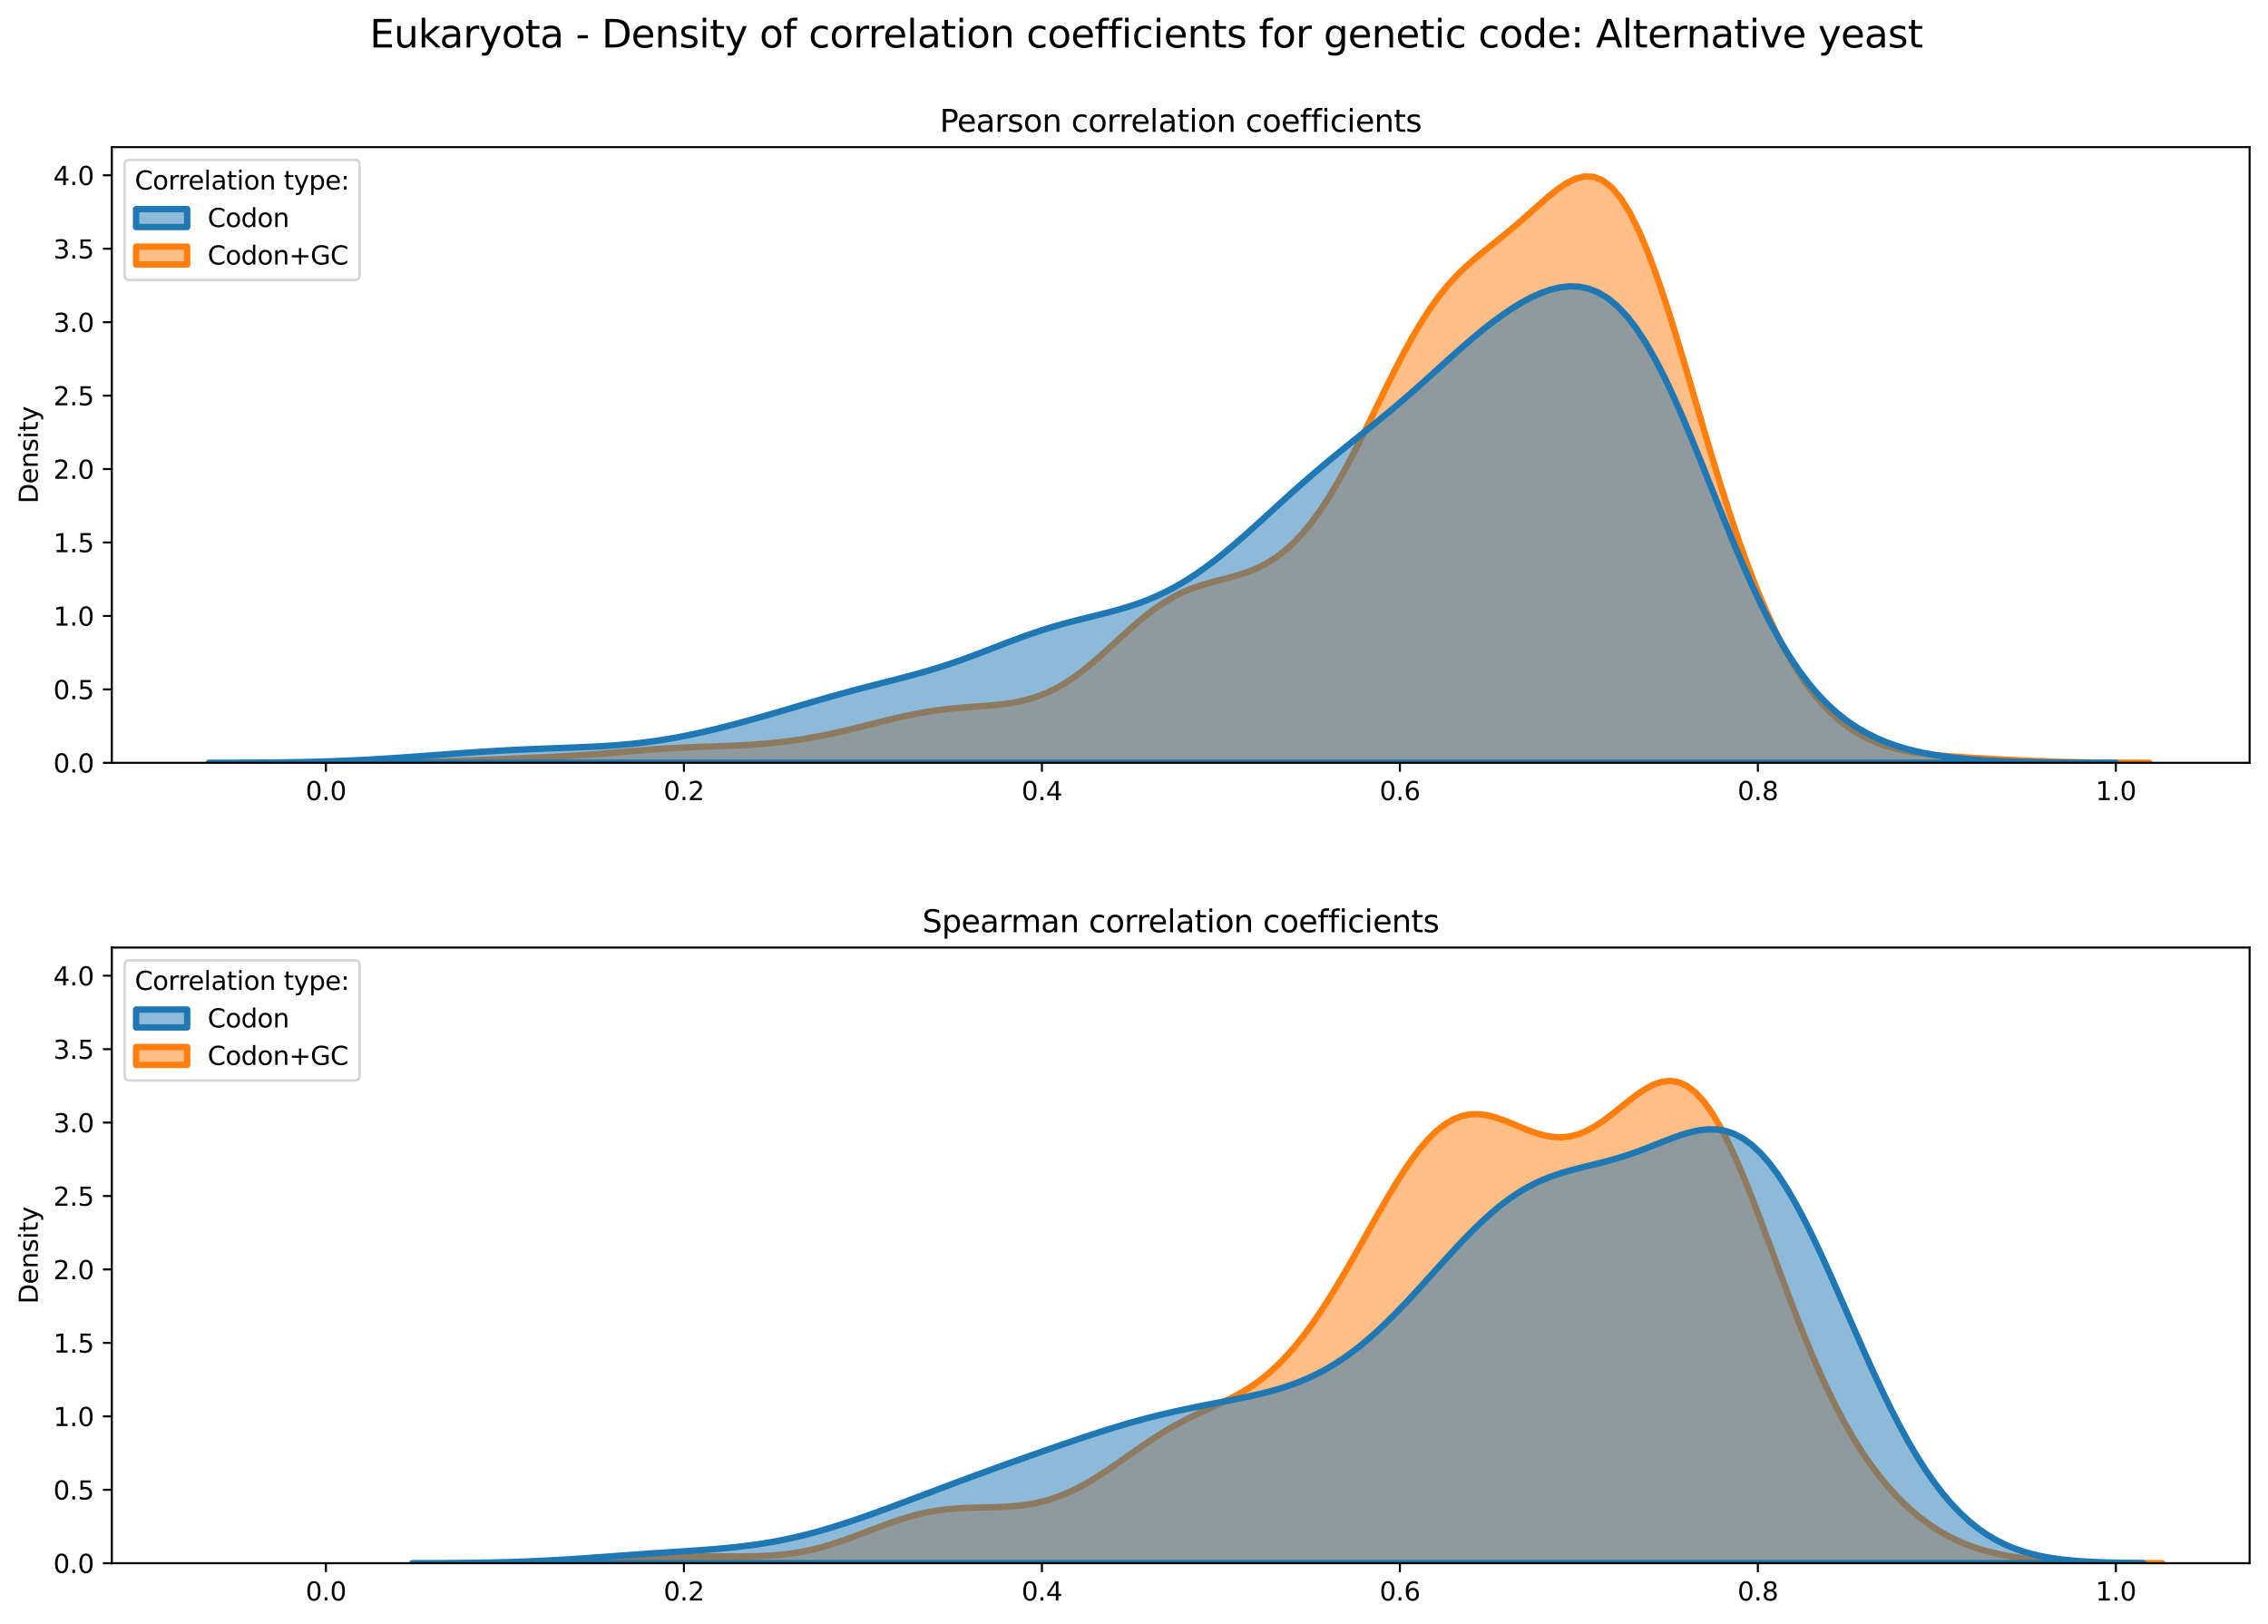 <?xml version="1.0" encoding="utf-8" standalone="no"?>
<!DOCTYPE svg PUBLIC "-//W3C//DTD SVG 1.1//EN"
  "http://www.w3.org/Graphics/SVG/1.1/DTD/svg11.dtd">
<svg xmlns:xlink="http://www.w3.org/1999/xlink" width="887.981pt" height="635.878pt" viewBox="0 0 887.981 635.878" xmlns="http://www.w3.org/2000/svg" version="1.1">
 <defs>
  <style type="text/css">*{stroke-linejoin: round; stroke-linecap: butt}</style>
 </defs>
 <g id="figure_1">
  <g id="patch_1">
   <path d="M 0 635.878 
L 887.981 635.878 
L 887.981 0 
L 0 0 
z
" style="fill: #ffffff"/>
  </g>
  <g id="axes_1">
   <g id="patch_2">
    <path d="M 43.781 298.643 
L 880.781 298.643 
L 880.781 57.6 
L 43.781 57.6 
z
" style="fill: #ffffff"/>
   </g>
   <g id="PolyCollection_1">
    <defs>
     <path id="m7d6e37a3a5" d="M 131.735 -337.249 
L 131.735 -337.235 
L 135.301 -337.235 
L 138.868 -337.235 
L 142.434 -337.235 
L 146.001 -337.235 
L 149.567 -337.235 
L 153.134 -337.235 
L 156.7 -337.235 
L 160.267 -337.235 
L 163.833 -337.235 
L 167.4 -337.235 
L 170.966 -337.235 
L 174.533 -337.235 
L 178.099 -337.235 
L 181.666 -337.235 
L 185.232 -337.235 
L 188.799 -337.235 
L 192.365 -337.235 
L 195.932 -337.235 
L 199.498 -337.235 
L 203.065 -337.235 
L 206.631 -337.235 
L 210.198 -337.235 
L 213.764 -337.235 
L 217.33 -337.235 
L 220.897 -337.235 
L 224.463 -337.235 
L 228.03 -337.235 
L 231.596 -337.235 
L 235.163 -337.235 
L 238.729 -337.235 
L 242.296 -337.235 
L 245.862 -337.235 
L 249.429 -337.235 
L 252.995 -337.235 
L 256.562 -337.235 
L 260.128 -337.235 
L 263.695 -337.235 
L 267.261 -337.235 
L 270.828 -337.235 
L 274.394 -337.235 
L 277.961 -337.235 
L 281.527 -337.235 
L 285.094 -337.235 
L 288.66 -337.235 
L 292.227 -337.235 
L 295.793 -337.235 
L 299.36 -337.235 
L 302.926 -337.235 
L 306.492 -337.235 
L 310.059 -337.235 
L 313.625 -337.235 
L 317.192 -337.235 
L 320.758 -337.235 
L 324.325 -337.235 
L 327.891 -337.235 
L 331.458 -337.235 
L 335.024 -337.235 
L 338.591 -337.235 
L 342.157 -337.235 
L 345.724 -337.235 
L 349.29 -337.235 
L 352.857 -337.235 
L 356.423 -337.235 
L 359.99 -337.235 
L 363.556 -337.235 
L 367.123 -337.235 
L 370.689 -337.235 
L 374.256 -337.235 
L 377.822 -337.235 
L 381.389 -337.235 
L 384.955 -337.235 
L 388.522 -337.235 
L 392.088 -337.235 
L 395.654 -337.235 
L 399.221 -337.235 
L 402.787 -337.235 
L 406.354 -337.235 
L 409.92 -337.235 
L 413.487 -337.235 
L 417.053 -337.235 
L 420.62 -337.235 
L 424.186 -337.235 
L 427.753 -337.235 
L 431.319 -337.235 
L 434.886 -337.235 
L 438.452 -337.235 
L 442.019 -337.235 
L 445.585 -337.235 
L 449.152 -337.235 
L 452.718 -337.235 
L 456.285 -337.235 
L 459.851 -337.235 
L 463.418 -337.235 
L 466.984 -337.235 
L 470.551 -337.235 
L 474.117 -337.235 
L 477.684 -337.235 
L 481.25 -337.235 
L 484.816 -337.235 
L 488.383 -337.235 
L 491.949 -337.235 
L 495.516 -337.235 
L 499.082 -337.235 
L 502.649 -337.235 
L 506.215 -337.235 
L 509.782 -337.235 
L 513.348 -337.235 
L 516.915 -337.235 
L 520.481 -337.235 
L 524.048 -337.235 
L 527.614 -337.235 
L 531.181 -337.235 
L 534.747 -337.235 
L 538.314 -337.235 
L 541.88 -337.235 
L 545.447 -337.235 
L 549.013 -337.235 
L 552.58 -337.235 
L 556.146 -337.235 
L 559.713 -337.235 
L 563.279 -337.235 
L 566.845 -337.235 
L 570.412 -337.235 
L 573.978 -337.235 
L 577.545 -337.235 
L 581.111 -337.235 
L 584.678 -337.235 
L 588.244 -337.235 
L 591.811 -337.235 
L 595.377 -337.235 
L 598.944 -337.235 
L 602.51 -337.235 
L 606.077 -337.235 
L 609.643 -337.235 
L 613.21 -337.235 
L 616.776 -337.235 
L 620.343 -337.235 
L 623.909 -337.235 
L 627.476 -337.235 
L 631.042 -337.235 
L 634.609 -337.235 
L 638.175 -337.235 
L 641.742 -337.235 
L 645.308 -337.235 
L 648.875 -337.235 
L 652.441 -337.235 
L 656.007 -337.235 
L 659.574 -337.235 
L 663.14 -337.235 
L 666.707 -337.235 
L 670.273 -337.235 
L 673.84 -337.235 
L 677.406 -337.235 
L 680.973 -337.235 
L 684.539 -337.235 
L 688.106 -337.235 
L 691.672 -337.235 
L 695.239 -337.235 
L 698.805 -337.235 
L 702.372 -337.235 
L 705.938 -337.235 
L 709.505 -337.235 
L 713.071 -337.235 
L 716.638 -337.235 
L 720.204 -337.235 
L 723.771 -337.235 
L 727.337 -337.235 
L 730.904 -337.235 
L 734.47 -337.235 
L 738.037 -337.235 
L 741.603 -337.235 
L 745.169 -337.235 
L 748.736 -337.235 
L 752.302 -337.235 
L 755.869 -337.235 
L 759.435 -337.235 
L 763.002 -337.235 
L 766.568 -337.235 
L 770.135 -337.235 
L 773.701 -337.235 
L 777.268 -337.235 
L 780.834 -337.235 
L 784.401 -337.235 
L 787.967 -337.235 
L 791.534 -337.235 
L 795.1 -337.235 
L 798.667 -337.235 
L 802.233 -337.235 
L 805.8 -337.235 
L 809.366 -337.235 
L 812.933 -337.235 
L 816.499 -337.235 
L 820.066 -337.235 
L 823.632 -337.235 
L 827.199 -337.235 
L 830.765 -337.235 
L 834.331 -337.235 
L 837.898 -337.235 
L 841.464 -337.235 
L 841.464 -337.249 
L 841.464 -337.249 
L 837.898 -337.257 
L 834.331 -337.268 
L 830.765 -337.283 
L 827.199 -337.305 
L 823.632 -337.334 
L 820.066 -337.372 
L 816.499 -337.422 
L 812.933 -337.484 
L 809.366 -337.561 
L 805.8 -337.653 
L 802.233 -337.761 
L 798.667 -337.885 
L 795.1 -338.025 
L 791.534 -338.18 
L 787.967 -338.347 
L 784.401 -338.525 
L 780.834 -338.712 
L 777.268 -338.908 
L 773.701 -339.113 
L 770.135 -339.331 
L 766.568 -339.566 
L 763.002 -339.827 
L 759.435 -340.127 
L 755.869 -340.483 
L 752.302 -340.916 
L 748.736 -341.453 
L 745.169 -342.122 
L 741.603 -342.96 
L 738.037 -344.004 
L 734.47 -345.295 
L 730.904 -346.877 
L 727.337 -348.793 
L 723.771 -351.091 
L 720.204 -353.815 
L 716.638 -357.012 
L 713.071 -360.726 
L 709.505 -365.003 
L 705.938 -369.884 
L 702.372 -375.412 
L 698.805 -381.622 
L 695.239 -388.548 
L 691.672 -396.213 
L 688.106 -404.63 
L 684.539 -413.794 
L 680.973 -423.682 
L 677.406 -434.245 
L 673.84 -445.405 
L 670.273 -457.052 
L 666.707 -469.044 
L 663.14 -481.205 
L 659.574 -493.331 
L 656.007 -505.195 
L 652.441 -516.558 
L 648.875 -527.181 
L 645.308 -536.836 
L 641.742 -545.324 
L 638.175 -552.487 
L 634.609 -558.216 
L 631.042 -562.465 
L 627.476 -565.251 
L 623.909 -566.651 
L 620.343 -566.8 
L 616.776 -565.875 
L 613.21 -564.082 
L 609.643 -561.642 
L 606.077 -558.768 
L 602.51 -555.656 
L 598.944 -552.464 
L 595.377 -549.309 
L 591.811 -546.256 
L 588.244 -543.318 
L 584.678 -540.464 
L 581.111 -537.62 
L 577.545 -534.686 
L 573.978 -531.544 
L 570.412 -528.077 
L 566.845 -524.179 
L 563.279 -519.767 
L 559.713 -514.793 
L 556.146 -509.248 
L 552.58 -503.161 
L 549.013 -496.601 
L 545.447 -489.666 
L 541.88 -482.481 
L 538.314 -475.181 
L 534.747 -467.905 
L 531.181 -460.789 
L 527.614 -453.954 
L 524.048 -447.503 
L 520.481 -441.519 
L 516.915 -436.06 
L 513.348 -431.165 
L 509.782 -426.851 
L 506.215 -423.115 
L 502.649 -419.937 
L 499.082 -417.284 
L 495.516 -415.104 
L 491.949 -413.337 
L 488.383 -411.909 
L 484.816 -410.739 
L 481.25 -409.738 
L 477.684 -408.815 
L 474.117 -407.876 
L 470.551 -406.837 
L 466.984 -405.62 
L 463.418 -404.161 
L 459.851 -402.414 
L 456.285 -400.354 
L 452.718 -397.979 
L 449.152 -395.309 
L 445.585 -392.385 
L 442.019 -389.267 
L 438.452 -386.027 
L 434.886 -382.748 
L 431.319 -379.512 
L 427.753 -376.401 
L 424.186 -373.485 
L 420.62 -370.823 
L 417.053 -368.455 
L 413.487 -366.405 
L 409.92 -364.679 
L 406.354 -363.267 
L 402.787 -362.146 
L 399.221 -361.279 
L 395.654 -360.625 
L 392.088 -360.138 
L 388.522 -359.77 
L 384.955 -359.475 
L 381.389 -359.21 
L 377.822 -358.94 
L 374.256 -358.634 
L 370.689 -358.267 
L 367.123 -357.824 
L 363.556 -357.296 
L 359.99 -356.681 
L 356.423 -355.983 
L 352.857 -355.211 
L 349.29 -354.381 
L 345.724 -353.51 
L 342.157 -352.614 
L 338.591 -351.714 
L 335.024 -350.826 
L 331.458 -349.967 
L 327.891 -349.148 
L 324.325 -348.379 
L 320.758 -347.667 
L 317.192 -347.017 
L 313.625 -346.431 
L 310.059 -345.909 
L 306.492 -345.452 
L 302.926 -345.058 
L 299.36 -344.723 
L 295.793 -344.444 
L 292.227 -344.214 
L 288.66 -344.026 
L 285.094 -343.871 
L 281.527 -343.738 
L 277.961 -343.615 
L 274.394 -343.492 
L 270.828 -343.356 
L 267.261 -343.2 
L 263.695 -343.018 
L 260.128 -342.805 
L 256.562 -342.563 
L 252.995 -342.294 
L 249.429 -342.005 
L 245.862 -341.702 
L 242.296 -341.394 
L 238.729 -341.09 
L 235.163 -340.797 
L 231.596 -340.521 
L 228.03 -340.267 
L 224.463 -340.034 
L 220.897 -339.824 
L 217.33 -339.633 
L 213.764 -339.459 
L 210.198 -339.296 
L 206.631 -339.141 
L 203.065 -338.99 
L 199.498 -338.841 
L 195.932 -338.691 
L 192.365 -338.541 
L 188.799 -338.391 
L 185.232 -338.244 
L 181.666 -338.102 
L 178.099 -337.968 
L 174.533 -337.844 
L 170.966 -337.731 
L 167.4 -337.632 
L 163.833 -337.547 
L 160.267 -337.475 
L 156.7 -337.416 
L 153.134 -337.368 
L 149.567 -337.332 
L 146.001 -337.303 
L 142.434 -337.282 
L 138.868 -337.267 
L 135.301 -337.256 
L 131.735 -337.249 
z
" style="stroke: #ff7f0e; stroke-width: 2.5"/>
    </defs>
    <g clip-path="url(#pf6fc92c9aa)">
     <use xlink:href="#m7d6e37a3a5" x="0" y="635.878" style="fill: #ff7f0e; fill-opacity: 0.5; stroke: #ff7f0e; stroke-width: 2.5"/>
    </g>
   </g>
   <g id="PolyCollection_2">
    <defs>
     <path id="md4d1d909ec" d="M 81.766 -337.248 
L 81.766 -337.235 
L 85.518 -337.235 
L 89.27 -337.235 
L 93.022 -337.235 
L 96.774 -337.235 
L 100.526 -337.235 
L 104.278 -337.235 
L 108.03 -337.235 
L 111.783 -337.235 
L 115.535 -337.235 
L 119.287 -337.235 
L 123.039 -337.235 
L 126.791 -337.235 
L 130.543 -337.235 
L 134.295 -337.235 
L 138.047 -337.235 
L 141.799 -337.235 
L 145.551 -337.235 
L 149.303 -337.235 
L 153.055 -337.235 
L 156.807 -337.235 
L 160.559 -337.235 
L 164.311 -337.235 
L 168.063 -337.235 
L 171.815 -337.235 
L 175.567 -337.235 
L 179.319 -337.235 
L 183.071 -337.235 
L 186.823 -337.235 
L 190.575 -337.235 
L 194.327 -337.235 
L 198.08 -337.235 
L 201.832 -337.235 
L 205.584 -337.235 
L 209.336 -337.235 
L 213.088 -337.235 
L 216.84 -337.235 
L 220.592 -337.235 
L 224.344 -337.235 
L 228.096 -337.235 
L 231.848 -337.235 
L 235.6 -337.235 
L 239.352 -337.235 
L 243.104 -337.235 
L 246.856 -337.235 
L 250.608 -337.235 
L 254.36 -337.235 
L 258.112 -337.235 
L 261.864 -337.235 
L 265.616 -337.235 
L 269.368 -337.235 
L 273.12 -337.235 
L 276.872 -337.235 
L 280.625 -337.235 
L 284.377 -337.235 
L 288.129 -337.235 
L 291.881 -337.235 
L 295.633 -337.235 
L 299.385 -337.235 
L 303.137 -337.235 
L 306.889 -337.235 
L 310.641 -337.235 
L 314.393 -337.235 
L 318.145 -337.235 
L 321.897 -337.235 
L 325.649 -337.235 
L 329.401 -337.235 
L 333.153 -337.235 
L 336.905 -337.235 
L 340.657 -337.235 
L 344.409 -337.235 
L 348.161 -337.235 
L 351.913 -337.235 
L 355.665 -337.235 
L 359.417 -337.235 
L 363.17 -337.235 
L 366.922 -337.235 
L 370.674 -337.235 
L 374.426 -337.235 
L 378.178 -337.235 
L 381.93 -337.235 
L 385.682 -337.235 
L 389.434 -337.235 
L 393.186 -337.235 
L 396.938 -337.235 
L 400.69 -337.235 
L 404.442 -337.235 
L 408.194 -337.235 
L 411.946 -337.235 
L 415.698 -337.235 
L 419.45 -337.235 
L 423.202 -337.235 
L 426.954 -337.235 
L 430.706 -337.235 
L 434.458 -337.235 
L 438.21 -337.235 
L 441.962 -337.235 
L 445.714 -337.235 
L 449.467 -337.235 
L 453.219 -337.235 
L 456.971 -337.235 
L 460.723 -337.235 
L 464.475 -337.235 
L 468.227 -337.235 
L 471.979 -337.235 
L 475.731 -337.235 
L 479.483 -337.235 
L 483.235 -337.235 
L 486.987 -337.235 
L 490.739 -337.235 
L 494.491 -337.235 
L 498.243 -337.235 
L 501.995 -337.235 
L 505.747 -337.235 
L 509.499 -337.235 
L 513.251 -337.235 
L 517.003 -337.235 
L 520.755 -337.235 
L 524.507 -337.235 
L 528.259 -337.235 
L 532.012 -337.235 
L 535.764 -337.235 
L 539.516 -337.235 
L 543.268 -337.235 
L 547.02 -337.235 
L 550.772 -337.235 
L 554.524 -337.235 
L 558.276 -337.235 
L 562.028 -337.235 
L 565.78 -337.235 
L 569.532 -337.235 
L 573.284 -337.235 
L 577.036 -337.235 
L 580.788 -337.235 
L 584.54 -337.235 
L 588.292 -337.235 
L 592.044 -337.235 
L 595.796 -337.235 
L 599.548 -337.235 
L 603.3 -337.235 
L 607.052 -337.235 
L 610.804 -337.235 
L 614.556 -337.235 
L 618.309 -337.235 
L 622.061 -337.235 
L 625.813 -337.235 
L 629.565 -337.235 
L 633.317 -337.235 
L 637.069 -337.235 
L 640.821 -337.235 
L 644.573 -337.235 
L 648.325 -337.235 
L 652.077 -337.235 
L 655.829 -337.235 
L 659.581 -337.235 
L 663.333 -337.235 
L 667.085 -337.235 
L 670.837 -337.235 
L 674.589 -337.235 
L 678.341 -337.235 
L 682.093 -337.235 
L 685.845 -337.235 
L 689.597 -337.235 
L 693.349 -337.235 
L 697.101 -337.235 
L 700.854 -337.235 
L 704.606 -337.235 
L 708.358 -337.235 
L 712.11 -337.235 
L 715.862 -337.235 
L 719.614 -337.235 
L 723.366 -337.235 
L 727.118 -337.235 
L 730.87 -337.235 
L 734.622 -337.235 
L 738.374 -337.235 
L 742.126 -337.235 
L 745.878 -337.235 
L 749.63 -337.235 
L 753.382 -337.235 
L 757.134 -337.235 
L 760.886 -337.235 
L 764.638 -337.235 
L 768.39 -337.235 
L 772.142 -337.235 
L 775.894 -337.235 
L 779.646 -337.235 
L 783.398 -337.235 
L 787.151 -337.235 
L 790.903 -337.235 
L 794.655 -337.235 
L 798.407 -337.235 
L 802.159 -337.235 
L 805.911 -337.235 
L 809.663 -337.235 
L 813.415 -337.235 
L 817.167 -337.235 
L 820.919 -337.235 
L 824.671 -337.235 
L 828.423 -337.235 
L 828.423 -337.248 
L 828.423 -337.248 
L 824.671 -337.255 
L 820.919 -337.264 
L 817.167 -337.277 
L 813.415 -337.294 
L 809.663 -337.318 
L 805.911 -337.351 
L 802.159 -337.393 
L 798.407 -337.449 
L 794.655 -337.521 
L 790.903 -337.613 
L 787.151 -337.73 
L 783.398 -337.877 
L 779.646 -338.059 
L 775.894 -338.284 
L 772.142 -338.559 
L 768.39 -338.894 
L 764.638 -339.299 
L 760.886 -339.787 
L 757.134 -340.371 
L 753.382 -341.067 
L 749.63 -341.893 
L 745.878 -342.871 
L 742.126 -344.025 
L 738.374 -345.383 
L 734.622 -346.976 
L 730.87 -348.839 
L 727.118 -351.012 
L 723.366 -353.536 
L 719.614 -356.457 
L 715.862 -359.823 
L 712.11 -363.678 
L 708.358 -368.068 
L 704.606 -373.031 
L 700.854 -378.597 
L 697.101 -384.783 
L 693.349 -391.591 
L 689.597 -399.004 
L 685.845 -406.981 
L 682.093 -415.46 
L 678.341 -424.356 
L 674.589 -433.559 
L 670.837 -442.941 
L 667.085 -452.36 
L 663.333 -461.662 
L 659.581 -470.695 
L 655.829 -479.306 
L 652.077 -487.36 
L 648.325 -494.735 
L 644.573 -501.336 
L 640.821 -507.095 
L 637.069 -511.973 
L 633.317 -515.959 
L 629.565 -519.07 
L 625.813 -521.345 
L 622.061 -522.841 
L 618.309 -523.627 
L 614.556 -523.778 
L 610.804 -523.369 
L 607.052 -522.471 
L 603.3 -521.15 
L 599.548 -519.461 
L 595.796 -517.452 
L 592.044 -515.162 
L 588.292 -512.626 
L 584.54 -509.875 
L 580.788 -506.937 
L 577.036 -503.843 
L 573.284 -500.624 
L 569.532 -497.314 
L 565.78 -493.947 
L 562.028 -490.557 
L 558.276 -487.176 
L 554.524 -483.829 
L 550.772 -480.538 
L 547.02 -477.313 
L 543.268 -474.157 
L 539.516 -471.064 
L 535.764 -468.019 
L 532.012 -465.002 
L 528.259 -461.991 
L 524.507 -458.961 
L 520.755 -455.89 
L 517.003 -452.761 
L 513.251 -449.563 
L 509.499 -446.294 
L 505.747 -442.958 
L 501.995 -439.57 
L 498.243 -436.149 
L 494.491 -432.722 
L 490.739 -429.319 
L 486.987 -425.971 
L 483.235 -422.711 
L 479.483 -419.569 
L 475.731 -416.574 
L 471.979 -413.75 
L 468.227 -411.116 
L 464.475 -408.686 
L 460.723 -406.468 
L 456.971 -404.465 
L 453.219 -402.671 
L 449.467 -401.075 
L 445.714 -399.661 
L 441.962 -398.406 
L 438.21 -397.281 
L 434.458 -396.256 
L 430.706 -395.297 
L 426.954 -394.37 
L 423.202 -393.443 
L 419.45 -392.486 
L 415.698 -391.476 
L 411.946 -390.395 
L 408.194 -389.233 
L 404.442 -387.99 
L 400.69 -386.671 
L 396.938 -385.29 
L 393.186 -383.865 
L 389.434 -382.417 
L 385.682 -380.97 
L 381.93 -379.544 
L 378.178 -378.159 
L 374.426 -376.831 
L 370.674 -375.566 
L 366.922 -374.371 
L 363.17 -373.241 
L 359.417 -372.171 
L 355.665 -371.149 
L 351.913 -370.163 
L 348.161 -369.198 
L 344.409 -368.241 
L 340.657 -367.28 
L 336.905 -366.304 
L 333.153 -365.308 
L 329.401 -364.287 
L 325.649 -363.241 
L 321.897 -362.173 
L 318.145 -361.086 
L 314.393 -359.987 
L 310.641 -358.882 
L 306.889 -357.777 
L 303.137 -356.68 
L 299.385 -355.596 
L 295.633 -354.532 
L 291.881 -353.491 
L 288.129 -352.479 
L 284.377 -351.501 
L 280.625 -350.562 
L 276.872 -349.666 
L 273.12 -348.819 
L 269.368 -348.027 
L 265.616 -347.294 
L 261.864 -346.624 
L 258.112 -346.021 
L 254.36 -345.485 
L 250.608 -345.018 
L 246.856 -344.615 
L 243.104 -344.274 
L 239.352 -343.987 
L 235.6 -343.747 
L 231.848 -343.546 
L 228.096 -343.374 
L 224.344 -343.222 
L 220.592 -343.081 
L 216.84 -342.943 
L 213.088 -342.802 
L 209.336 -342.653 
L 205.584 -342.49 
L 201.832 -342.313 
L 198.08 -342.119 
L 194.327 -341.908 
L 190.575 -341.68 
L 186.823 -341.438 
L 183.071 -341.183 
L 179.319 -340.917 
L 175.567 -340.644 
L 171.815 -340.366 
L 168.063 -340.086 
L 164.311 -339.809 
L 160.559 -339.537 
L 156.807 -339.274 
L 153.055 -339.023 
L 149.303 -338.786 
L 145.551 -338.566 
L 141.799 -338.364 
L 138.047 -338.181 
L 134.295 -338.018 
L 130.543 -337.875 
L 126.791 -337.752 
L 123.039 -337.647 
L 119.287 -337.558 
L 115.535 -337.486 
L 111.783 -337.427 
L 108.03 -337.379 
L 104.278 -337.342 
L 100.526 -337.313 
L 96.774 -337.292 
L 93.022 -337.275 
L 89.27 -337.263 
L 85.518 -337.254 
L 81.766 -337.248 
z
" style="stroke: #1f77b4; stroke-width: 2.5"/>
    </defs>
    <g clip-path="url(#pf6fc92c9aa)">
     <use xlink:href="#md4d1d909ec" x="0" y="635.878" style="fill: #1f77b4; fill-opacity: 0.5; stroke: #1f77b4; stroke-width: 2.5"/>
    </g>
   </g>
   <g id="matplotlib.axis_1">
    <g id="xtick_1">
     <g id="line2d_1">
      <defs>
       <path id="ma0da7826a5" d="M 0 0 
L 0 3.5 
" style="stroke: #000000; stroke-width: 0.8"/>
      </defs>
      <g>
       <use xlink:href="#ma0da7826a5" x="127.61" y="298.643" style="stroke: #000000; stroke-width: 0.8"/>
      </g>
     </g>
     <g id="text_1">
      <!-- 0.0 -->
      <g transform="translate(119.658 313.242) scale(0.1 -0.1)">
       <defs>
        <path id="DejaVuSans-30" d="M 2034 4250 
Q 1547 4250 1301 3770 
Q 1056 3291 1056 2328 
Q 1056 1369 1301 889 
Q 1547 409 2034 409 
Q 2525 409 2770 889 
Q 3016 1369 3016 2328 
Q 3016 3291 2770 3770 
Q 2525 4250 2034 4250 
z
M 2034 4750 
Q 2819 4750 3233 4129 
Q 3647 3509 3647 2328 
Q 3647 1150 3233 529 
Q 2819 -91 2034 -91 
Q 1250 -91 836 529 
Q 422 1150 422 2328 
Q 422 3509 836 4129 
Q 1250 4750 2034 4750 
z
" transform="scale(0.016)"/>
        <path id="DejaVuSans-2e" d="M 684 794 
L 1344 794 
L 1344 0 
L 684 0 
L 684 794 
z
" transform="scale(0.016)"/>
       </defs>
       <use xlink:href="#DejaVuSans-30"/>
       <use xlink:href="#DejaVuSans-2e" x="63.623"/>
       <use xlink:href="#DejaVuSans-30" x="95.41"/>
      </g>
     </g>
    </g>
    <g id="xtick_2">
     <g id="line2d_2">
      <g>
       <use xlink:href="#ma0da7826a5" x="267.771" y="298.643" style="stroke: #000000; stroke-width: 0.8"/>
      </g>
     </g>
     <g id="text_2">
      <!-- 0.2 -->
      <g transform="translate(259.819 313.242) scale(0.1 -0.1)">
       <defs>
        <path id="DejaVuSans-32" d="M 1228 531 
L 3431 531 
L 3431 0 
L 469 0 
L 469 531 
Q 828 903 1448 1529 
Q 2069 2156 2228 2338 
Q 2531 2678 2651 2914 
Q 2772 3150 2772 3378 
Q 2772 3750 2511 3984 
Q 2250 4219 1831 4219 
Q 1534 4219 1204 4116 
Q 875 4013 500 3803 
L 500 4441 
Q 881 4594 1212 4672 
Q 1544 4750 1819 4750 
Q 2544 4750 2975 4387 
Q 3406 4025 3406 3419 
Q 3406 3131 3298 2873 
Q 3191 2616 2906 2266 
Q 2828 2175 2409 1742 
Q 1991 1309 1228 531 
z
" transform="scale(0.016)"/>
       </defs>
       <use xlink:href="#DejaVuSans-30"/>
       <use xlink:href="#DejaVuSans-2e" x="63.623"/>
       <use xlink:href="#DejaVuSans-32" x="95.41"/>
      </g>
     </g>
    </g>
    <g id="xtick_3">
     <g id="line2d_3">
      <g>
       <use xlink:href="#ma0da7826a5" x="407.932" y="298.643" style="stroke: #000000; stroke-width: 0.8"/>
      </g>
     </g>
     <g id="text_3">
      <!-- 0.4 -->
      <g transform="translate(399.981 313.242) scale(0.1 -0.1)">
       <defs>
        <path id="DejaVuSans-34" d="M 2419 4116 
L 825 1625 
L 2419 1625 
L 2419 4116 
z
M 2253 4666 
L 3047 4666 
L 3047 1625 
L 3713 1625 
L 3713 1100 
L 3047 1100 
L 3047 0 
L 2419 0 
L 2419 1100 
L 313 1100 
L 313 1709 
L 2253 4666 
z
" transform="scale(0.016)"/>
       </defs>
       <use xlink:href="#DejaVuSans-30"/>
       <use xlink:href="#DejaVuSans-2e" x="63.623"/>
       <use xlink:href="#DejaVuSans-34" x="95.41"/>
      </g>
     </g>
    </g>
    <g id="xtick_4">
     <g id="line2d_4">
      <g>
       <use xlink:href="#ma0da7826a5" x="548.094" y="298.643" style="stroke: #000000; stroke-width: 0.8"/>
      </g>
     </g>
     <g id="text_4">
      <!-- 0.6 -->
      <g transform="translate(540.142 313.242) scale(0.1 -0.1)">
       <defs>
        <path id="DejaVuSans-36" d="M 2113 2584 
Q 1688 2584 1439 2293 
Q 1191 2003 1191 1497 
Q 1191 994 1439 701 
Q 1688 409 2113 409 
Q 2538 409 2786 701 
Q 3034 994 3034 1497 
Q 3034 2003 2786 2293 
Q 2538 2584 2113 2584 
z
M 3366 4563 
L 3366 3988 
Q 3128 4100 2886 4159 
Q 2644 4219 2406 4219 
Q 1781 4219 1451 3797 
Q 1122 3375 1075 2522 
Q 1259 2794 1537 2939 
Q 1816 3084 2150 3084 
Q 2853 3084 3261 2657 
Q 3669 2231 3669 1497 
Q 3669 778 3244 343 
Q 2819 -91 2113 -91 
Q 1303 -91 875 529 
Q 447 1150 447 2328 
Q 447 3434 972 4092 
Q 1497 4750 2381 4750 
Q 2619 4750 2861 4703 
Q 3103 4656 3366 4563 
z
" transform="scale(0.016)"/>
       </defs>
       <use xlink:href="#DejaVuSans-30"/>
       <use xlink:href="#DejaVuSans-2e" x="63.623"/>
       <use xlink:href="#DejaVuSans-36" x="95.41"/>
      </g>
     </g>
    </g>
    <g id="xtick_5">
     <g id="line2d_5">
      <g>
       <use xlink:href="#ma0da7826a5" x="688.255" y="298.643" style="stroke: #000000; stroke-width: 0.8"/>
      </g>
     </g>
     <g id="text_5">
      <!-- 0.8 -->
      <g transform="translate(680.303 313.242) scale(0.1 -0.1)">
       <defs>
        <path id="DejaVuSans-38" d="M 2034 2216 
Q 1584 2216 1326 1975 
Q 1069 1734 1069 1313 
Q 1069 891 1326 650 
Q 1584 409 2034 409 
Q 2484 409 2743 651 
Q 3003 894 3003 1313 
Q 3003 1734 2745 1975 
Q 2488 2216 2034 2216 
z
M 1403 2484 
Q 997 2584 770 2862 
Q 544 3141 544 3541 
Q 544 4100 942 4425 
Q 1341 4750 2034 4750 
Q 2731 4750 3128 4425 
Q 3525 4100 3525 3541 
Q 3525 3141 3298 2862 
Q 3072 2584 2669 2484 
Q 3125 2378 3379 2068 
Q 3634 1759 3634 1313 
Q 3634 634 3220 271 
Q 2806 -91 2034 -91 
Q 1263 -91 848 271 
Q 434 634 434 1313 
Q 434 1759 690 2068 
Q 947 2378 1403 2484 
z
M 1172 3481 
Q 1172 3119 1398 2916 
Q 1625 2713 2034 2713 
Q 2441 2713 2670 2916 
Q 2900 3119 2900 3481 
Q 2900 3844 2670 4047 
Q 2441 4250 2034 4250 
Q 1625 4250 1398 4047 
Q 1172 3844 1172 3481 
z
" transform="scale(0.016)"/>
       </defs>
       <use xlink:href="#DejaVuSans-30"/>
       <use xlink:href="#DejaVuSans-2e" x="63.623"/>
       <use xlink:href="#DejaVuSans-38" x="95.41"/>
      </g>
     </g>
    </g>
    <g id="xtick_6">
     <g id="line2d_6">
      <g>
       <use xlink:href="#ma0da7826a5" x="828.416" y="298.643" style="stroke: #000000; stroke-width: 0.8"/>
      </g>
     </g>
     <g id="text_6">
      <!-- 1.0 -->
      <g transform="translate(820.465 313.242) scale(0.1 -0.1)">
       <defs>
        <path id="DejaVuSans-31" d="M 794 531 
L 1825 531 
L 1825 4091 
L 703 3866 
L 703 4441 
L 1819 4666 
L 2450 4666 
L 2450 531 
L 3481 531 
L 3481 0 
L 794 0 
L 794 531 
z
" transform="scale(0.016)"/>
       </defs>
       <use xlink:href="#DejaVuSans-31"/>
       <use xlink:href="#DejaVuSans-2e" x="63.623"/>
       <use xlink:href="#DejaVuSans-30" x="95.41"/>
      </g>
     </g>
    </g>
   </g>
   <g id="matplotlib.axis_2">
    <g id="ytick_1">
     <g id="line2d_7">
      <defs>
       <path id="md6fb7881e5" d="M 0 0 
L -3.5 0 
" style="stroke: #000000; stroke-width: 0.8"/>
      </defs>
      <g>
       <use xlink:href="#md6fb7881e5" x="43.781" y="298.643" style="stroke: #000000; stroke-width: 0.8"/>
      </g>
     </g>
     <g id="text_7">
      <!-- 0.0 -->
      <g transform="translate(20.878 302.443) scale(0.1 -0.1)">
       <use xlink:href="#DejaVuSans-30"/>
       <use xlink:href="#DejaVuSans-2e" x="63.623"/>
       <use xlink:href="#DejaVuSans-30" x="95.41"/>
      </g>
     </g>
    </g>
    <g id="ytick_2">
     <g id="line2d_8">
      <g>
       <use xlink:href="#md6fb7881e5" x="43.781" y="269.892" style="stroke: #000000; stroke-width: 0.8"/>
      </g>
     </g>
     <g id="text_8">
      <!-- 0.5 -->
      <g transform="translate(20.878 273.691) scale(0.1 -0.1)">
       <defs>
        <path id="DejaVuSans-35" d="M 691 4666 
L 3169 4666 
L 3169 4134 
L 1269 4134 
L 1269 2991 
Q 1406 3038 1543 3061 
Q 1681 3084 1819 3084 
Q 2600 3084 3056 2656 
Q 3513 2228 3513 1497 
Q 3513 744 3044 326 
Q 2575 -91 1722 -91 
Q 1428 -91 1123 -41 
Q 819 9 494 109 
L 494 744 
Q 775 591 1075 516 
Q 1375 441 1709 441 
Q 2250 441 2565 725 
Q 2881 1009 2881 1497 
Q 2881 1984 2565 2268 
Q 2250 2553 1709 2553 
Q 1456 2553 1204 2497 
Q 953 2441 691 2322 
L 691 4666 
z
" transform="scale(0.016)"/>
       </defs>
       <use xlink:href="#DejaVuSans-30"/>
       <use xlink:href="#DejaVuSans-2e" x="63.623"/>
       <use xlink:href="#DejaVuSans-35" x="95.41"/>
      </g>
     </g>
    </g>
    <g id="ytick_3">
     <g id="line2d_9">
      <g>
       <use xlink:href="#md6fb7881e5" x="43.781" y="241.14" style="stroke: #000000; stroke-width: 0.8"/>
      </g>
     </g>
     <g id="text_9">
      <!-- 1.0 -->
      <g transform="translate(20.878 244.939) scale(0.1 -0.1)">
       <use xlink:href="#DejaVuSans-31"/>
       <use xlink:href="#DejaVuSans-2e" x="63.623"/>
       <use xlink:href="#DejaVuSans-30" x="95.41"/>
      </g>
     </g>
    </g>
    <g id="ytick_4">
     <g id="line2d_10">
      <g>
       <use xlink:href="#md6fb7881e5" x="43.781" y="212.388" style="stroke: #000000; stroke-width: 0.8"/>
      </g>
     </g>
     <g id="text_10">
      <!-- 1.5 -->
      <g transform="translate(20.878 216.188) scale(0.1 -0.1)">
       <use xlink:href="#DejaVuSans-31"/>
       <use xlink:href="#DejaVuSans-2e" x="63.623"/>
       <use xlink:href="#DejaVuSans-35" x="95.41"/>
      </g>
     </g>
    </g>
    <g id="ytick_5">
     <g id="line2d_11">
      <g>
       <use xlink:href="#md6fb7881e5" x="43.781" y="183.637" style="stroke: #000000; stroke-width: 0.8"/>
      </g>
     </g>
     <g id="text_11">
      <!-- 2.0 -->
      <g transform="translate(20.878 187.436) scale(0.1 -0.1)">
       <use xlink:href="#DejaVuSans-32"/>
       <use xlink:href="#DejaVuSans-2e" x="63.623"/>
       <use xlink:href="#DejaVuSans-30" x="95.41"/>
      </g>
     </g>
    </g>
    <g id="ytick_6">
     <g id="line2d_12">
      <g>
       <use xlink:href="#md6fb7881e5" x="43.781" y="154.885" style="stroke: #000000; stroke-width: 0.8"/>
      </g>
     </g>
     <g id="text_12">
      <!-- 2.5 -->
      <g transform="translate(20.878 158.684) scale(0.1 -0.1)">
       <use xlink:href="#DejaVuSans-32"/>
       <use xlink:href="#DejaVuSans-2e" x="63.623"/>
       <use xlink:href="#DejaVuSans-35" x="95.41"/>
      </g>
     </g>
    </g>
    <g id="ytick_7">
     <g id="line2d_13">
      <g>
       <use xlink:href="#md6fb7881e5" x="43.781" y="126.133" style="stroke: #000000; stroke-width: 0.8"/>
      </g>
     </g>
     <g id="text_13">
      <!-- 3.0 -->
      <g transform="translate(20.878 129.933) scale(0.1 -0.1)">
       <defs>
        <path id="DejaVuSans-33" d="M 2597 2516 
Q 3050 2419 3304 2112 
Q 3559 1806 3559 1356 
Q 3559 666 3084 287 
Q 2609 -91 1734 -91 
Q 1441 -91 1130 -33 
Q 819 25 488 141 
L 488 750 
Q 750 597 1062 519 
Q 1375 441 1716 441 
Q 2309 441 2620 675 
Q 2931 909 2931 1356 
Q 2931 1769 2642 2001 
Q 2353 2234 1838 2234 
L 1294 2234 
L 1294 2753 
L 1863 2753 
Q 2328 2753 2575 2939 
Q 2822 3125 2822 3475 
Q 2822 3834 2567 4026 
Q 2313 4219 1838 4219 
Q 1578 4219 1281 4162 
Q 984 4106 628 3988 
L 628 4550 
Q 988 4650 1302 4700 
Q 1616 4750 1894 4750 
Q 2613 4750 3031 4423 
Q 3450 4097 3450 3541 
Q 3450 3153 3228 2886 
Q 3006 2619 2597 2516 
z
" transform="scale(0.016)"/>
       </defs>
       <use xlink:href="#DejaVuSans-33"/>
       <use xlink:href="#DejaVuSans-2e" x="63.623"/>
       <use xlink:href="#DejaVuSans-30" x="95.41"/>
      </g>
     </g>
    </g>
    <g id="ytick_8">
     <g id="line2d_14">
      <g>
       <use xlink:href="#md6fb7881e5" x="43.781" y="97.382" style="stroke: #000000; stroke-width: 0.8"/>
      </g>
     </g>
     <g id="text_14">
      <!-- 3.5 -->
      <g transform="translate(20.878 101.181) scale(0.1 -0.1)">
       <use xlink:href="#DejaVuSans-33"/>
       <use xlink:href="#DejaVuSans-2e" x="63.623"/>
       <use xlink:href="#DejaVuSans-35" x="95.41"/>
      </g>
     </g>
    </g>
    <g id="ytick_9">
     <g id="line2d_15">
      <g>
       <use xlink:href="#md6fb7881e5" x="43.781" y="68.63" style="stroke: #000000; stroke-width: 0.8"/>
      </g>
     </g>
     <g id="text_15">
      <!-- 4.0 -->
      <g transform="translate(20.878 72.429) scale(0.1 -0.1)">
       <use xlink:href="#DejaVuSans-34"/>
       <use xlink:href="#DejaVuSans-2e" x="63.623"/>
       <use xlink:href="#DejaVuSans-30" x="95.41"/>
      </g>
     </g>
    </g>
    <g id="text_16">
     <!-- Density -->
     <g transform="translate(14.798 197.13) rotate(-90) scale(0.1 -0.1)">
      <defs>
       <path id="DejaVuSans-44" d="M 1259 4147 
L 1259 519 
L 2022 519 
Q 2988 519 3436 956 
Q 3884 1394 3884 2338 
Q 3884 3275 3436 3711 
Q 2988 4147 2022 4147 
L 1259 4147 
z
M 628 4666 
L 1925 4666 
Q 3281 4666 3915 4102 
Q 4550 3538 4550 2338 
Q 4550 1131 3912 565 
Q 3275 0 1925 0 
L 628 0 
L 628 4666 
z
" transform="scale(0.016)"/>
       <path id="DejaVuSans-65" d="M 3597 1894 
L 3597 1613 
L 953 1613 
Q 991 1019 1311 708 
Q 1631 397 2203 397 
Q 2534 397 2845 478 
Q 3156 559 3463 722 
L 3463 178 
Q 3153 47 2828 -22 
Q 2503 -91 2169 -91 
Q 1331 -91 842 396 
Q 353 884 353 1716 
Q 353 2575 817 3079 
Q 1281 3584 2069 3584 
Q 2775 3584 3186 3129 
Q 3597 2675 3597 1894 
z
M 3022 2063 
Q 3016 2534 2758 2815 
Q 2500 3097 2075 3097 
Q 1594 3097 1305 2825 
Q 1016 2553 972 2059 
L 3022 2063 
z
" transform="scale(0.016)"/>
       <path id="DejaVuSans-6e" d="M 3513 2113 
L 3513 0 
L 2938 0 
L 2938 2094 
Q 2938 2591 2744 2837 
Q 2550 3084 2163 3084 
Q 1697 3084 1428 2787 
Q 1159 2491 1159 1978 
L 1159 0 
L 581 0 
L 581 3500 
L 1159 3500 
L 1159 2956 
Q 1366 3272 1645 3428 
Q 1925 3584 2291 3584 
Q 2894 3584 3203 3211 
Q 3513 2838 3513 2113 
z
" transform="scale(0.016)"/>
       <path id="DejaVuSans-73" d="M 2834 3397 
L 2834 2853 
Q 2591 2978 2328 3040 
Q 2066 3103 1784 3103 
Q 1356 3103 1142 2972 
Q 928 2841 928 2578 
Q 928 2378 1081 2264 
Q 1234 2150 1697 2047 
L 1894 2003 
Q 2506 1872 2764 1633 
Q 3022 1394 3022 966 
Q 3022 478 2636 193 
Q 2250 -91 1575 -91 
Q 1294 -91 989 -36 
Q 684 19 347 128 
L 347 722 
Q 666 556 975 473 
Q 1284 391 1588 391 
Q 1994 391 2212 530 
Q 2431 669 2431 922 
Q 2431 1156 2273 1281 
Q 2116 1406 1581 1522 
L 1381 1569 
Q 847 1681 609 1914 
Q 372 2147 372 2553 
Q 372 3047 722 3315 
Q 1072 3584 1716 3584 
Q 2034 3584 2315 3537 
Q 2597 3491 2834 3397 
z
" transform="scale(0.016)"/>
       <path id="DejaVuSans-69" d="M 603 3500 
L 1178 3500 
L 1178 0 
L 603 0 
L 603 3500 
z
M 603 4863 
L 1178 4863 
L 1178 4134 
L 603 4134 
L 603 4863 
z
" transform="scale(0.016)"/>
       <path id="DejaVuSans-74" d="M 1172 4494 
L 1172 3500 
L 2356 3500 
L 2356 3053 
L 1172 3053 
L 1172 1153 
Q 1172 725 1289 603 
Q 1406 481 1766 481 
L 2356 481 
L 2356 0 
L 1766 0 
Q 1100 0 847 248 
Q 594 497 594 1153 
L 594 3053 
L 172 3053 
L 172 3500 
L 594 3500 
L 594 4494 
L 1172 4494 
z
" transform="scale(0.016)"/>
       <path id="DejaVuSans-79" d="M 2059 -325 
Q 1816 -950 1584 -1140 
Q 1353 -1331 966 -1331 
L 506 -1331 
L 506 -850 
L 844 -850 
Q 1081 -850 1212 -737 
Q 1344 -625 1503 -206 
L 1606 56 
L 191 3500 
L 800 3500 
L 1894 763 
L 2988 3500 
L 3597 3500 
L 2059 -325 
z
" transform="scale(0.016)"/>
      </defs>
      <use xlink:href="#DejaVuSans-44"/>
      <use xlink:href="#DejaVuSans-65" x="77.002"/>
      <use xlink:href="#DejaVuSans-6e" x="138.525"/>
      <use xlink:href="#DejaVuSans-73" x="201.904"/>
      <use xlink:href="#DejaVuSans-69" x="254.004"/>
      <use xlink:href="#DejaVuSans-74" x="281.787"/>
      <use xlink:href="#DejaVuSans-79" x="320.996"/>
     </g>
    </g>
   </g>
   <g id="patch_3">
    <path d="M 43.781 298.643 
L 43.781 57.6 
" style="fill: none; stroke: #000000; stroke-width: 0.8; stroke-linejoin: miter; stroke-linecap: square"/>
   </g>
   <g id="patch_4">
    <path d="M 880.781 298.643 
L 880.781 57.6 
" style="fill: none; stroke: #000000; stroke-width: 0.8; stroke-linejoin: miter; stroke-linecap: square"/>
   </g>
   <g id="patch_5">
    <path d="M 43.781 298.643 
L 880.781 298.643 
" style="fill: none; stroke: #000000; stroke-width: 0.8; stroke-linejoin: miter; stroke-linecap: square"/>
   </g>
   <g id="patch_6">
    <path d="M 43.781 57.6 
L 880.781 57.6 
" style="fill: none; stroke: #000000; stroke-width: 0.8; stroke-linejoin: miter; stroke-linecap: square"/>
   </g>
   <g id="text_17">
    <!-- Pearson correlation coefficients -->
    <g transform="translate(367.949 51.6) scale(0.12 -0.12)">
     <defs>
      <path id="DejaVuSans-50" d="M 1259 4147 
L 1259 2394 
L 2053 2394 
Q 2494 2394 2734 2622 
Q 2975 2850 2975 3272 
Q 2975 3691 2734 3919 
Q 2494 4147 2053 4147 
L 1259 4147 
z
M 628 4666 
L 2053 4666 
Q 2838 4666 3239 4311 
Q 3641 3956 3641 3272 
Q 3641 2581 3239 2228 
Q 2838 1875 2053 1875 
L 1259 1875 
L 1259 0 
L 628 0 
L 628 4666 
z
" transform="scale(0.016)"/>
      <path id="DejaVuSans-61" d="M 2194 1759 
Q 1497 1759 1228 1600 
Q 959 1441 959 1056 
Q 959 750 1161 570 
Q 1363 391 1709 391 
Q 2188 391 2477 730 
Q 2766 1069 2766 1631 
L 2766 1759 
L 2194 1759 
z
M 3341 1997 
L 3341 0 
L 2766 0 
L 2766 531 
Q 2569 213 2275 61 
Q 1981 -91 1556 -91 
Q 1019 -91 701 211 
Q 384 513 384 1019 
Q 384 1609 779 1909 
Q 1175 2209 1959 2209 
L 2766 2209 
L 2766 2266 
Q 2766 2663 2505 2880 
Q 2244 3097 1772 3097 
Q 1472 3097 1187 3025 
Q 903 2953 641 2809 
L 641 3341 
Q 956 3463 1253 3523 
Q 1550 3584 1831 3584 
Q 2591 3584 2966 3190 
Q 3341 2797 3341 1997 
z
" transform="scale(0.016)"/>
      <path id="DejaVuSans-72" d="M 2631 2963 
Q 2534 3019 2420 3045 
Q 2306 3072 2169 3072 
Q 1681 3072 1420 2755 
Q 1159 2438 1159 1844 
L 1159 0 
L 581 0 
L 581 3500 
L 1159 3500 
L 1159 2956 
Q 1341 3275 1631 3429 
Q 1922 3584 2338 3584 
Q 2397 3584 2469 3576 
Q 2541 3569 2628 3553 
L 2631 2963 
z
" transform="scale(0.016)"/>
      <path id="DejaVuSans-6f" d="M 1959 3097 
Q 1497 3097 1228 2736 
Q 959 2375 959 1747 
Q 959 1119 1226 758 
Q 1494 397 1959 397 
Q 2419 397 2687 759 
Q 2956 1122 2956 1747 
Q 2956 2369 2687 2733 
Q 2419 3097 1959 3097 
z
M 1959 3584 
Q 2709 3584 3137 3096 
Q 3566 2609 3566 1747 
Q 3566 888 3137 398 
Q 2709 -91 1959 -91 
Q 1206 -91 779 398 
Q 353 888 353 1747 
Q 353 2609 779 3096 
Q 1206 3584 1959 3584 
z
" transform="scale(0.016)"/>
      <path id="DejaVuSans-20" transform="scale(0.016)"/>
      <path id="DejaVuSans-63" d="M 3122 3366 
L 3122 2828 
Q 2878 2963 2633 3030 
Q 2388 3097 2138 3097 
Q 1578 3097 1268 2742 
Q 959 2388 959 1747 
Q 959 1106 1268 751 
Q 1578 397 2138 397 
Q 2388 397 2633 464 
Q 2878 531 3122 666 
L 3122 134 
Q 2881 22 2623 -34 
Q 2366 -91 2075 -91 
Q 1284 -91 818 406 
Q 353 903 353 1747 
Q 353 2603 823 3093 
Q 1294 3584 2113 3584 
Q 2378 3584 2631 3529 
Q 2884 3475 3122 3366 
z
" transform="scale(0.016)"/>
      <path id="DejaVuSans-6c" d="M 603 4863 
L 1178 4863 
L 1178 0 
L 603 0 
L 603 4863 
z
" transform="scale(0.016)"/>
      <path id="DejaVuSans-66" d="M 2375 4863 
L 2375 4384 
L 1825 4384 
Q 1516 4384 1395 4259 
Q 1275 4134 1275 3809 
L 1275 3500 
L 2222 3500 
L 2222 3053 
L 1275 3053 
L 1275 0 
L 697 0 
L 697 3053 
L 147 3053 
L 147 3500 
L 697 3500 
L 697 3744 
Q 697 4328 969 4595 
Q 1241 4863 1831 4863 
L 2375 4863 
z
" transform="scale(0.016)"/>
     </defs>
     <use xlink:href="#DejaVuSans-50"/>
     <use xlink:href="#DejaVuSans-65" x="56.678"/>
     <use xlink:href="#DejaVuSans-61" x="118.201"/>
     <use xlink:href="#DejaVuSans-72" x="179.48"/>
     <use xlink:href="#DejaVuSans-73" x="220.594"/>
     <use xlink:href="#DejaVuSans-6f" x="272.693"/>
     <use xlink:href="#DejaVuSans-6e" x="333.875"/>
     <use xlink:href="#DejaVuSans-20" x="397.254"/>
     <use xlink:href="#DejaVuSans-63" x="429.041"/>
     <use xlink:href="#DejaVuSans-6f" x="484.021"/>
     <use xlink:href="#DejaVuSans-72" x="545.203"/>
     <use xlink:href="#DejaVuSans-72" x="584.566"/>
     <use xlink:href="#DejaVuSans-65" x="623.43"/>
     <use xlink:href="#DejaVuSans-6c" x="684.953"/>
     <use xlink:href="#DejaVuSans-61" x="712.736"/>
     <use xlink:href="#DejaVuSans-74" x="774.016"/>
     <use xlink:href="#DejaVuSans-69" x="813.225"/>
     <use xlink:href="#DejaVuSans-6f" x="841.008"/>
     <use xlink:href="#DejaVuSans-6e" x="902.189"/>
     <use xlink:href="#DejaVuSans-20" x="965.568"/>
     <use xlink:href="#DejaVuSans-63" x="997.355"/>
     <use xlink:href="#DejaVuSans-6f" x="1052.336"/>
     <use xlink:href="#DejaVuSans-65" x="1113.518"/>
     <use xlink:href="#DejaVuSans-66" x="1175.041"/>
     <use xlink:href="#DejaVuSans-66" x="1210.246"/>
     <use xlink:href="#DejaVuSans-69" x="1245.451"/>
     <use xlink:href="#DejaVuSans-63" x="1273.234"/>
     <use xlink:href="#DejaVuSans-69" x="1328.215"/>
     <use xlink:href="#DejaVuSans-65" x="1355.998"/>
     <use xlink:href="#DejaVuSans-6e" x="1417.521"/>
     <use xlink:href="#DejaVuSans-74" x="1480.9"/>
     <use xlink:href="#DejaVuSans-73" x="1520.109"/>
    </g>
   </g>
   <g id="legend_1">
    <g id="patch_7">
     <path d="M 50.781 109.634 
L 138.806 109.634 
Q 140.806 109.634 140.806 107.634 
L 140.806 64.6 
Q 140.806 62.6 138.806 62.6 
L 50.781 62.6 
Q 48.781 62.6 48.781 64.6 
L 48.781 107.634 
Q 48.781 109.634 50.781 109.634 
z
" style="fill: #ffffff; opacity: 0.8; stroke: #cccccc; stroke-linejoin: miter"/>
    </g>
    <g id="text_18">
     <!-- Correlation type: -->
     <g transform="translate(52.781 74.198) scale(0.1 -0.1)">
      <defs>
       <path id="DejaVuSans-43" d="M 4122 4306 
L 4122 3641 
Q 3803 3938 3442 4084 
Q 3081 4231 2675 4231 
Q 1875 4231 1450 3742 
Q 1025 3253 1025 2328 
Q 1025 1406 1450 917 
Q 1875 428 2675 428 
Q 3081 428 3442 575 
Q 3803 722 4122 1019 
L 4122 359 
Q 3791 134 3420 21 
Q 3050 -91 2638 -91 
Q 1578 -91 968 557 
Q 359 1206 359 2328 
Q 359 3453 968 4101 
Q 1578 4750 2638 4750 
Q 3056 4750 3426 4639 
Q 3797 4528 4122 4306 
z
" transform="scale(0.016)"/>
       <path id="DejaVuSans-70" d="M 1159 525 
L 1159 -1331 
L 581 -1331 
L 581 3500 
L 1159 3500 
L 1159 2969 
Q 1341 3281 1617 3432 
Q 1894 3584 2278 3584 
Q 2916 3584 3314 3078 
Q 3713 2572 3713 1747 
Q 3713 922 3314 415 
Q 2916 -91 2278 -91 
Q 1894 -91 1617 61 
Q 1341 213 1159 525 
z
M 3116 1747 
Q 3116 2381 2855 2742 
Q 2594 3103 2138 3103 
Q 1681 3103 1420 2742 
Q 1159 2381 1159 1747 
Q 1159 1113 1420 752 
Q 1681 391 2138 391 
Q 2594 391 2855 752 
Q 3116 1113 3116 1747 
z
" transform="scale(0.016)"/>
       <path id="DejaVuSans-3a" d="M 750 794 
L 1409 794 
L 1409 0 
L 750 0 
L 750 794 
z
M 750 3309 
L 1409 3309 
L 1409 2516 
L 750 2516 
L 750 3309 
z
" transform="scale(0.016)"/>
      </defs>
      <use xlink:href="#DejaVuSans-43"/>
      <use xlink:href="#DejaVuSans-6f" x="69.824"/>
      <use xlink:href="#DejaVuSans-72" x="131.006"/>
      <use xlink:href="#DejaVuSans-72" x="170.369"/>
      <use xlink:href="#DejaVuSans-65" x="209.232"/>
      <use xlink:href="#DejaVuSans-6c" x="270.756"/>
      <use xlink:href="#DejaVuSans-61" x="298.539"/>
      <use xlink:href="#DejaVuSans-74" x="359.818"/>
      <use xlink:href="#DejaVuSans-69" x="399.027"/>
      <use xlink:href="#DejaVuSans-6f" x="426.811"/>
      <use xlink:href="#DejaVuSans-6e" x="487.992"/>
      <use xlink:href="#DejaVuSans-20" x="551.371"/>
      <use xlink:href="#DejaVuSans-74" x="583.158"/>
      <use xlink:href="#DejaVuSans-79" x="622.367"/>
      <use xlink:href="#DejaVuSans-70" x="681.547"/>
      <use xlink:href="#DejaVuSans-65" x="745.023"/>
      <use xlink:href="#DejaVuSans-3a" x="806.547"/>
     </g>
    </g>
    <g id="patch_8">
     <path d="M 53.285 88.877 
L 73.285 88.877 
L 73.285 81.877 
L 53.285 81.877 
z
" style="fill: #1f77b4; fill-opacity: 0.5; stroke: #1f77b4; stroke-width: 2.5; stroke-linejoin: miter"/>
    </g>
    <g id="text_19">
     <!-- Codon -->
     <g transform="translate(81.285 88.877) scale(0.1 -0.1)">
      <defs>
       <path id="DejaVuSans-64" d="M 2906 2969 
L 2906 4863 
L 3481 4863 
L 3481 0 
L 2906 0 
L 2906 525 
Q 2725 213 2448 61 
Q 2172 -91 1784 -91 
Q 1150 -91 751 415 
Q 353 922 353 1747 
Q 353 2572 751 3078 
Q 1150 3584 1784 3584 
Q 2172 3584 2448 3432 
Q 2725 3281 2906 2969 
z
M 947 1747 
Q 947 1113 1208 752 
Q 1469 391 1925 391 
Q 2381 391 2643 752 
Q 2906 1113 2906 1747 
Q 2906 2381 2643 2742 
Q 2381 3103 1925 3103 
Q 1469 3103 1208 2742 
Q 947 2381 947 1747 
z
" transform="scale(0.016)"/>
      </defs>
      <use xlink:href="#DejaVuSans-43"/>
      <use xlink:href="#DejaVuSans-6f" x="69.824"/>
      <use xlink:href="#DejaVuSans-64" x="131.006"/>
      <use xlink:href="#DejaVuSans-6f" x="194.482"/>
      <use xlink:href="#DejaVuSans-6e" x="255.664"/>
     </g>
    </g>
    <g id="patch_9">
     <path d="M 53.285 103.555 
L 73.285 103.555 
L 73.285 96.555 
L 53.285 96.555 
z
" style="fill: #ff7f0e; fill-opacity: 0.5; stroke: #ff7f0e; stroke-width: 2.5; stroke-linejoin: miter"/>
    </g>
    <g id="text_20">
     <!-- Codon+GC -->
     <g transform="translate(81.285 103.555) scale(0.1 -0.1)">
      <defs>
       <path id="DejaVuSans-2b" d="M 2944 4013 
L 2944 2272 
L 4684 2272 
L 4684 1741 
L 2944 1741 
L 2944 0 
L 2419 0 
L 2419 1741 
L 678 1741 
L 678 2272 
L 2419 2272 
L 2419 4013 
L 2944 4013 
z
" transform="scale(0.016)"/>
       <path id="DejaVuSans-47" d="M 3809 666 
L 3809 1919 
L 2778 1919 
L 2778 2438 
L 4434 2438 
L 4434 434 
Q 4069 175 3628 42 
Q 3188 -91 2688 -91 
Q 1594 -91 976 548 
Q 359 1188 359 2328 
Q 359 3472 976 4111 
Q 1594 4750 2688 4750 
Q 3144 4750 3555 4637 
Q 3966 4525 4313 4306 
L 4313 3634 
Q 3963 3931 3569 4081 
Q 3175 4231 2741 4231 
Q 1884 4231 1454 3753 
Q 1025 3275 1025 2328 
Q 1025 1384 1454 906 
Q 1884 428 2741 428 
Q 3075 428 3337 486 
Q 3600 544 3809 666 
z
" transform="scale(0.016)"/>
      </defs>
      <use xlink:href="#DejaVuSans-43"/>
      <use xlink:href="#DejaVuSans-6f" x="69.824"/>
      <use xlink:href="#DejaVuSans-64" x="131.006"/>
      <use xlink:href="#DejaVuSans-6f" x="194.482"/>
      <use xlink:href="#DejaVuSans-6e" x="255.664"/>
      <use xlink:href="#DejaVuSans-2b" x="319.043"/>
      <use xlink:href="#DejaVuSans-47" x="402.832"/>
      <use xlink:href="#DejaVuSans-43" x="480.322"/>
     </g>
    </g>
   </g>
  </g>
  <g id="axes_2">
   <g id="patch_10">
    <path d="M 43.781 612 
L 880.781 612 
L 880.781 370.957 
L 43.781 370.957 
z
" style="fill: #ffffff"/>
   </g>
   <g id="PolyCollection_3">
    <defs>
     <path id="m07dd34a65f" d="M 197.2 -23.9 
L 197.2 -23.878 
L 200.463 -23.878 
L 203.726 -23.878 
L 206.989 -23.878 
L 210.252 -23.878 
L 213.515 -23.878 
L 216.778 -23.878 
L 220.041 -23.878 
L 223.304 -23.878 
L 226.567 -23.878 
L 229.83 -23.878 
L 233.093 -23.878 
L 236.355 -23.878 
L 239.618 -23.878 
L 242.881 -23.878 
L 246.144 -23.878 
L 249.407 -23.878 
L 252.67 -23.878 
L 255.933 -23.878 
L 259.196 -23.878 
L 262.459 -23.878 
L 265.722 -23.878 
L 268.985 -23.878 
L 272.248 -23.878 
L 275.511 -23.878 
L 278.774 -23.878 
L 282.037 -23.878 
L 285.3 -23.878 
L 288.563 -23.878 
L 291.826 -23.878 
L 295.088 -23.878 
L 298.351 -23.878 
L 301.614 -23.878 
L 304.877 -23.878 
L 308.14 -23.878 
L 311.403 -23.878 
L 314.666 -23.878 
L 317.929 -23.878 
L 321.192 -23.878 
L 324.455 -23.878 
L 327.718 -23.878 
L 330.981 -23.878 
L 334.244 -23.878 
L 337.507 -23.878 
L 340.77 -23.878 
L 344.033 -23.878 
L 347.296 -23.878 
L 350.559 -23.878 
L 353.821 -23.878 
L 357.084 -23.878 
L 360.347 -23.878 
L 363.61 -23.878 
L 366.873 -23.878 
L 370.136 -23.878 
L 373.399 -23.878 
L 376.662 -23.878 
L 379.925 -23.878 
L 383.188 -23.878 
L 386.451 -23.878 
L 389.714 -23.878 
L 392.977 -23.878 
L 396.24 -23.878 
L 399.503 -23.878 
L 402.766 -23.878 
L 406.029 -23.878 
L 409.292 -23.878 
L 412.554 -23.878 
L 415.817 -23.878 
L 419.08 -23.878 
L 422.343 -23.878 
L 425.606 -23.878 
L 428.869 -23.878 
L 432.132 -23.878 
L 435.395 -23.878 
L 438.658 -23.878 
L 441.921 -23.878 
L 445.184 -23.878 
L 448.447 -23.878 
L 451.71 -23.878 
L 454.973 -23.878 
L 458.236 -23.878 
L 461.499 -23.878 
L 464.762 -23.878 
L 468.024 -23.878 
L 471.287 -23.878 
L 474.55 -23.878 
L 477.813 -23.878 
L 481.076 -23.878 
L 484.339 -23.878 
L 487.602 -23.878 
L 490.865 -23.878 
L 494.128 -23.878 
L 497.391 -23.878 
L 500.654 -23.878 
L 503.917 -23.878 
L 507.18 -23.878 
L 510.443 -23.878 
L 513.706 -23.878 
L 516.969 -23.878 
L 520.232 -23.878 
L 523.495 -23.878 
L 526.757 -23.878 
L 530.02 -23.878 
L 533.283 -23.878 
L 536.546 -23.878 
L 539.809 -23.878 
L 543.072 -23.878 
L 546.335 -23.878 
L 549.598 -23.878 
L 552.861 -23.878 
L 556.124 -23.878 
L 559.387 -23.878 
L 562.65 -23.878 
L 565.913 -23.878 
L 569.176 -23.878 
L 572.439 -23.878 
L 575.702 -23.878 
L 578.965 -23.878 
L 582.228 -23.878 
L 585.49 -23.878 
L 588.753 -23.878 
L 592.016 -23.878 
L 595.279 -23.878 
L 598.542 -23.878 
L 601.805 -23.878 
L 605.068 -23.878 
L 608.331 -23.878 
L 611.594 -23.878 
L 614.857 -23.878 
L 618.12 -23.878 
L 621.383 -23.878 
L 624.646 -23.878 
L 627.909 -23.878 
L 631.172 -23.878 
L 634.435 -23.878 
L 637.698 -23.878 
L 640.961 -23.878 
L 644.223 -23.878 
L 647.486 -23.878 
L 650.749 -23.878 
L 654.012 -23.878 
L 657.275 -23.878 
L 660.538 -23.878 
L 663.801 -23.878 
L 667.064 -23.878 
L 670.327 -23.878 
L 673.59 -23.878 
L 676.853 -23.878 
L 680.116 -23.878 
L 683.379 -23.878 
L 686.642 -23.878 
L 689.905 -23.878 
L 693.168 -23.878 
L 696.431 -23.878 
L 699.694 -23.878 
L 702.956 -23.878 
L 706.219 -23.878 
L 709.482 -23.878 
L 712.745 -23.878 
L 716.008 -23.878 
L 719.271 -23.878 
L 722.534 -23.878 
L 725.797 -23.878 
L 729.06 -23.878 
L 732.323 -23.878 
L 735.586 -23.878 
L 738.849 -23.878 
L 742.112 -23.878 
L 745.375 -23.878 
L 748.638 -23.878 
L 751.901 -23.878 
L 755.164 -23.878 
L 758.426 -23.878 
L 761.689 -23.878 
L 764.952 -23.878 
L 768.215 -23.878 
L 771.478 -23.878 
L 774.741 -23.878 
L 778.004 -23.878 
L 781.267 -23.878 
L 784.53 -23.878 
L 787.793 -23.878 
L 791.056 -23.878 
L 794.319 -23.878 
L 797.582 -23.878 
L 800.845 -23.878 
L 804.108 -23.878 
L 807.371 -23.878 
L 810.634 -23.878 
L 813.897 -23.878 
L 817.159 -23.878 
L 820.422 -23.878 
L 823.685 -23.878 
L 826.948 -23.878 
L 830.211 -23.878 
L 833.474 -23.878 
L 836.737 -23.878 
L 840 -23.878 
L 843.263 -23.878 
L 846.526 -23.878 
L 846.526 -23.893 
L 846.526 -23.893 
L 843.263 -23.9 
L 840 -23.911 
L 836.737 -23.925 
L 833.474 -23.945 
L 830.211 -23.971 
L 826.948 -24.007 
L 823.685 -24.054 
L 820.422 -24.114 
L 817.159 -24.191 
L 813.897 -24.289 
L 810.634 -24.412 
L 807.371 -24.564 
L 804.108 -24.752 
L 800.845 -24.981 
L 797.582 -25.26 
L 794.319 -25.597 
L 791.056 -26.003 
L 787.793 -26.489 
L 784.53 -27.069 
L 781.267 -27.757 
L 778.004 -28.57 
L 774.741 -29.524 
L 771.478 -30.637 
L 768.215 -31.928 
L 764.952 -33.413 
L 761.689 -35.109 
L 758.426 -37.035 
L 755.164 -39.205 
L 751.901 -41.634 
L 748.638 -44.34 
L 745.375 -47.337 
L 742.112 -50.644 
L 738.849 -54.281 
L 735.586 -58.269 
L 732.323 -62.633 
L 729.06 -67.397 
L 725.797 -72.586 
L 722.534 -78.222 
L 719.271 -84.322 
L 716.008 -90.895 
L 712.745 -97.938 
L 709.482 -105.433 
L 706.219 -113.345 
L 702.956 -121.62 
L 699.694 -130.183 
L 696.431 -138.939 
L 693.168 -147.774 
L 689.905 -156.558 
L 686.642 -165.148 
L 683.379 -173.397 
L 680.116 -181.156 
L 676.853 -188.282 
L 673.59 -194.645 
L 670.327 -200.136 
L 667.064 -204.672 
L 663.801 -208.2 
L 660.538 -210.701 
L 657.275 -212.192 
L 654.012 -212.726 
L 650.749 -212.387 
L 647.486 -211.291 
L 644.223 -209.574 
L 640.961 -207.39 
L 637.698 -204.902 
L 634.435 -202.273 
L 631.172 -199.659 
L 627.909 -197.202 
L 624.646 -195.025 
L 621.383 -193.224 
L 618.12 -191.868 
L 614.857 -190.998 
L 611.594 -190.623 
L 608.331 -190.723 
L 605.068 -191.253 
L 601.805 -192.142 
L 598.542 -193.302 
L 595.279 -194.627 
L 592.016 -196.005 
L 588.753 -197.315 
L 585.49 -198.439 
L 582.228 -199.263 
L 578.965 -199.684 
L 575.702 -199.612 
L 572.439 -198.977 
L 569.176 -197.727 
L 565.913 -195.835 
L 562.65 -193.296 
L 559.387 -190.128 
L 556.124 -186.368 
L 552.861 -182.074 
L 549.598 -177.316 
L 546.335 -172.175 
L 543.072 -166.738 
L 539.809 -161.093 
L 536.546 -155.326 
L 533.283 -149.52 
L 530.02 -143.749 
L 526.757 -138.081 
L 523.495 -132.574 
L 520.232 -127.28 
L 516.969 -122.24 
L 513.706 -117.491 
L 510.443 -113.06 
L 507.18 -108.968 
L 503.917 -105.227 
L 500.654 -101.843 
L 497.391 -98.809 
L 494.128 -96.111 
L 490.865 -93.724 
L 487.602 -91.611 
L 484.339 -89.729 
L 481.076 -88.027 
L 477.813 -86.451 
L 474.55 -84.944 
L 471.287 -83.453 
L 468.024 -81.928 
L 464.762 -80.33 
L 461.499 -78.629 
L 458.236 -76.807 
L 454.973 -74.858 
L 451.71 -72.789 
L 448.447 -70.618 
L 445.184 -68.371 
L 441.921 -66.082 
L 438.658 -63.787 
L 435.395 -61.525 
L 432.132 -59.336 
L 428.869 -57.253 
L 425.606 -55.309 
L 422.343 -53.528 
L 419.08 -51.932 
L 415.817 -50.531 
L 412.554 -49.334 
L 409.292 -48.338 
L 406.029 -47.538 
L 402.766 -46.919 
L 399.503 -46.463 
L 396.24 -46.147 
L 392.977 -45.943 
L 389.714 -45.819 
L 386.451 -45.742 
L 383.188 -45.678 
L 379.925 -45.594 
L 376.662 -45.458 
L 373.399 -45.242 
L 370.136 -44.924 
L 366.873 -44.487 
L 363.61 -43.918 
L 360.347 -43.215 
L 357.084 -42.38 
L 353.821 -41.423 
L 350.559 -40.361 
L 347.296 -39.212 
L 344.033 -38.003 
L 340.77 -36.759 
L 337.507 -35.507 
L 334.244 -34.276 
L 330.981 -33.09 
L 327.718 -31.972 
L 324.455 -30.942 
L 321.192 -30.014 
L 317.929 -29.199 
L 314.666 -28.503 
L 311.403 -27.926 
L 308.14 -27.466 
L 304.877 -27.114 
L 301.614 -26.859 
L 298.351 -26.689 
L 295.088 -26.587 
L 291.826 -26.538 
L 288.563 -26.524 
L 285.3 -26.528 
L 282.037 -26.537 
L 278.774 -26.538 
L 275.511 -26.52 
L 272.248 -26.476 
L 268.985 -26.402 
L 265.722 -26.297 
L 262.459 -26.163 
L 259.196 -26.003 
L 255.933 -25.823 
L 252.67 -25.63 
L 249.407 -25.43 
L 246.144 -25.23 
L 242.881 -25.036 
L 239.618 -24.853 
L 236.355 -24.685 
L 233.093 -24.535 
L 229.83 -24.403 
L 226.567 -24.291 
L 223.304 -24.197 
L 220.041 -24.121 
L 216.778 -24.059 
L 213.515 -24.011 
L 210.252 -23.974 
L 206.989 -23.946 
L 203.726 -23.926 
L 200.463 -23.911 
L 197.2 -23.9 
z
" style="stroke: #ff7f0e; stroke-width: 2.5"/>
    </defs>
    <g clip-path="url(#p9fc0f626c3)">
     <use xlink:href="#m07dd34a65f" x="0" y="635.878" style="fill: #ff7f0e; fill-opacity: 0.5; stroke: #ff7f0e; stroke-width: 2.5"/>
    </g>
   </g>
   <g id="PolyCollection_4">
    <defs>
     <path id="m7d5a1eb928" d="M 161.421 -23.897 
L 161.421 -23.878 
L 164.826 -23.878 
L 168.232 -23.878 
L 171.637 -23.878 
L 175.043 -23.878 
L 178.448 -23.878 
L 181.854 -23.878 
L 185.259 -23.878 
L 188.665 -23.878 
L 192.071 -23.878 
L 195.476 -23.878 
L 198.882 -23.878 
L 202.287 -23.878 
L 205.693 -23.878 
L 209.098 -23.878 
L 212.504 -23.878 
L 215.909 -23.878 
L 219.315 -23.878 
L 222.721 -23.878 
L 226.126 -23.878 
L 229.532 -23.878 
L 232.937 -23.878 
L 236.343 -23.878 
L 239.748 -23.878 
L 243.154 -23.878 
L 246.559 -23.878 
L 249.965 -23.878 
L 253.371 -23.878 
L 256.776 -23.878 
L 260.182 -23.878 
L 263.587 -23.878 
L 266.993 -23.878 
L 270.398 -23.878 
L 273.804 -23.878 
L 277.209 -23.878 
L 280.615 -23.878 
L 284.021 -23.878 
L 287.426 -23.878 
L 290.832 -23.878 
L 294.237 -23.878 
L 297.643 -23.878 
L 301.048 -23.878 
L 304.454 -23.878 
L 307.859 -23.878 
L 311.265 -23.878 
L 314.671 -23.878 
L 318.076 -23.878 
L 321.482 -23.878 
L 324.887 -23.878 
L 328.293 -23.878 
L 331.698 -23.878 
L 335.104 -23.878 
L 338.509 -23.878 
L 341.915 -23.878 
L 345.321 -23.878 
L 348.726 -23.878 
L 352.132 -23.878 
L 355.537 -23.878 
L 358.943 -23.878 
L 362.348 -23.878 
L 365.754 -23.878 
L 369.159 -23.878 
L 372.565 -23.878 
L 375.971 -23.878 
L 379.376 -23.878 
L 382.782 -23.878 
L 386.187 -23.878 
L 389.593 -23.878 
L 392.998 -23.878 
L 396.404 -23.878 
L 399.809 -23.878 
L 403.215 -23.878 
L 406.621 -23.878 
L 410.026 -23.878 
L 413.432 -23.878 
L 416.837 -23.878 
L 420.243 -23.878 
L 423.648 -23.878 
L 427.054 -23.878 
L 430.459 -23.878 
L 433.865 -23.878 
L 437.271 -23.878 
L 440.676 -23.878 
L 444.082 -23.878 
L 447.487 -23.878 
L 450.893 -23.878 
L 454.298 -23.878 
L 457.704 -23.878 
L 461.109 -23.878 
L 464.515 -23.878 
L 467.921 -23.878 
L 471.326 -23.878 
L 474.732 -23.878 
L 478.137 -23.878 
L 481.543 -23.878 
L 484.948 -23.878 
L 488.354 -23.878 
L 491.76 -23.878 
L 495.165 -23.878 
L 498.571 -23.878 
L 501.976 -23.878 
L 505.382 -23.878 
L 508.787 -23.878 
L 512.193 -23.878 
L 515.598 -23.878 
L 519.004 -23.878 
L 522.41 -23.878 
L 525.815 -23.878 
L 529.221 -23.878 
L 532.626 -23.878 
L 536.032 -23.878 
L 539.437 -23.878 
L 542.843 -23.878 
L 546.248 -23.878 
L 549.654 -23.878 
L 553.06 -23.878 
L 556.465 -23.878 
L 559.871 -23.878 
L 563.276 -23.878 
L 566.682 -23.878 
L 570.087 -23.878 
L 573.493 -23.878 
L 576.898 -23.878 
L 580.304 -23.878 
L 583.71 -23.878 
L 587.115 -23.878 
L 590.521 -23.878 
L 593.926 -23.878 
L 597.332 -23.878 
L 600.737 -23.878 
L 604.143 -23.878 
L 607.548 -23.878 
L 610.954 -23.878 
L 614.36 -23.878 
L 617.765 -23.878 
L 621.171 -23.878 
L 624.576 -23.878 
L 627.982 -23.878 
L 631.387 -23.878 
L 634.793 -23.878 
L 638.198 -23.878 
L 641.604 -23.878 
L 645.01 -23.878 
L 648.415 -23.878 
L 651.821 -23.878 
L 655.226 -23.878 
L 658.632 -23.878 
L 662.037 -23.878 
L 665.443 -23.878 
L 668.848 -23.878 
L 672.254 -23.878 
L 675.66 -23.878 
L 679.065 -23.878 
L 682.471 -23.878 
L 685.876 -23.878 
L 689.282 -23.878 
L 692.687 -23.878 
L 696.093 -23.878 
L 699.498 -23.878 
L 702.904 -23.878 
L 706.31 -23.878 
L 709.715 -23.878 
L 713.121 -23.878 
L 716.526 -23.878 
L 719.932 -23.878 
L 723.337 -23.878 
L 726.743 -23.878 
L 730.148 -23.878 
L 733.554 -23.878 
L 736.96 -23.878 
L 740.365 -23.878 
L 743.771 -23.878 
L 747.176 -23.878 
L 750.582 -23.878 
L 753.987 -23.878 
L 757.393 -23.878 
L 760.798 -23.878 
L 764.204 -23.878 
L 767.61 -23.878 
L 771.015 -23.878 
L 774.421 -23.878 
L 777.826 -23.878 
L 781.232 -23.878 
L 784.637 -23.878 
L 788.043 -23.878 
L 791.448 -23.878 
L 794.854 -23.878 
L 798.26 -23.878 
L 801.665 -23.878 
L 805.071 -23.878 
L 808.476 -23.878 
L 811.882 -23.878 
L 815.287 -23.878 
L 818.693 -23.878 
L 822.098 -23.878 
L 825.504 -23.878 
L 828.91 -23.878 
L 832.315 -23.878 
L 835.721 -23.878 
L 839.126 -23.878 
L 839.126 -23.947 
L 839.126 -23.947 
L 835.721 -23.978 
L 832.315 -24.022 
L 828.91 -24.083 
L 825.504 -24.166 
L 822.098 -24.278 
L 818.693 -24.428 
L 815.287 -24.626 
L 811.882 -24.884 
L 808.476 -25.217 
L 805.071 -25.641 
L 801.665 -26.178 
L 798.26 -26.847 
L 794.854 -27.675 
L 791.448 -28.686 
L 788.043 -29.911 
L 784.637 -31.378 
L 781.232 -33.118 
L 777.826 -35.164 
L 774.421 -37.545 
L 771.015 -40.29 
L 767.61 -43.428 
L 764.204 -46.981 
L 760.798 -50.969 
L 757.393 -55.405 
L 753.987 -60.298 
L 750.582 -65.645 
L 747.176 -71.439 
L 743.771 -77.659 
L 740.365 -84.277 
L 736.96 -91.252 
L 733.554 -98.533 
L 730.148 -106.058 
L 726.743 -113.754 
L 723.337 -121.54 
L 719.932 -129.329 
L 716.526 -137.024 
L 713.121 -144.531 
L 709.715 -151.752 
L 706.31 -158.594 
L 702.904 -164.97 
L 699.498 -170.804 
L 696.093 -176.029 
L 692.687 -180.598 
L 689.282 -184.478 
L 685.876 -187.655 
L 682.471 -190.133 
L 679.065 -191.936 
L 675.66 -193.103 
L 672.254 -193.689 
L 668.848 -193.762 
L 665.443 -193.397 
L 662.037 -192.675 
L 658.632 -191.681 
L 655.226 -190.495 
L 651.821 -189.193 
L 648.415 -187.844 
L 645.01 -186.503 
L 641.604 -185.215 
L 638.198 -184.009 
L 634.793 -182.901 
L 631.387 -181.891 
L 627.982 -180.967 
L 624.576 -180.105 
L 621.171 -179.271 
L 617.765 -178.425 
L 614.36 -177.522 
L 610.954 -176.516 
L 607.548 -175.363 
L 604.143 -174.024 
L 600.737 -172.464 
L 597.332 -170.659 
L 593.926 -168.593 
L 590.521 -166.258 
L 587.115 -163.659 
L 583.71 -160.808 
L 580.304 -157.725 
L 576.898 -154.438 
L 573.493 -150.978 
L 570.087 -147.382 
L 566.682 -143.686 
L 563.276 -139.931 
L 559.871 -136.153 
L 556.465 -132.39 
L 553.06 -128.676 
L 549.654 -125.045 
L 546.248 -121.525 
L 542.843 -118.143 
L 539.437 -114.923 
L 536.032 -111.882 
L 532.626 -109.037 
L 529.221 -106.397 
L 525.815 -103.97 
L 522.41 -101.756 
L 519.004 -99.753 
L 515.598 -97.954 
L 512.193 -96.347 
L 508.787 -94.919 
L 505.382 -93.651 
L 501.976 -92.525 
L 498.571 -91.521 
L 495.165 -90.619 
L 491.76 -89.799 
L 488.354 -89.041 
L 484.948 -88.329 
L 481.543 -87.648 
L 478.137 -86.982 
L 474.732 -86.321 
L 471.326 -85.653 
L 467.921 -84.971 
L 464.515 -84.266 
L 461.109 -83.532 
L 457.704 -82.765 
L 454.298 -81.96 
L 450.893 -81.115 
L 447.487 -80.228 
L 444.082 -79.299 
L 440.676 -78.329 
L 437.271 -77.319 
L 433.865 -76.274 
L 430.459 -75.197 
L 427.054 -74.091 
L 423.648 -72.963 
L 420.243 -71.815 
L 416.837 -70.653 
L 413.432 -69.479 
L 410.026 -68.296 
L 406.621 -67.106 
L 403.215 -65.91 
L 399.809 -64.707 
L 396.404 -63.497 
L 392.998 -62.281 
L 389.593 -61.055 
L 386.187 -59.821 
L 382.782 -58.578 
L 379.376 -57.324 
L 375.971 -56.062 
L 372.565 -54.791 
L 369.159 -53.513 
L 365.754 -52.229 
L 362.348 -50.943 
L 358.943 -49.656 
L 355.537 -48.371 
L 352.132 -47.093 
L 348.726 -45.825 
L 345.321 -44.571 
L 341.915 -43.337 
L 338.509 -42.128 
L 335.104 -40.95 
L 331.698 -39.808 
L 328.293 -38.708 
L 324.887 -37.656 
L 321.482 -36.657 
L 318.076 -35.717 
L 314.671 -34.839 
L 311.265 -34.026 
L 307.859 -33.279 
L 304.454 -32.6 
L 301.048 -31.987 
L 297.643 -31.438 
L 294.237 -30.949 
L 290.832 -30.515 
L 287.426 -30.131 
L 284.021 -29.791 
L 280.615 -29.488 
L 277.209 -29.213 
L 273.804 -28.961 
L 270.398 -28.725 
L 266.993 -28.498 
L 263.587 -28.275 
L 260.182 -28.052 
L 256.776 -27.826 
L 253.371 -27.594 
L 249.965 -27.356 
L 246.559 -27.113 
L 243.154 -26.864 
L 239.748 -26.613 
L 236.343 -26.361 
L 232.937 -26.113 
L 229.532 -25.87 
L 226.126 -25.635 
L 222.721 -25.413 
L 219.315 -25.204 
L 215.909 -25.012 
L 212.504 -24.836 
L 209.098 -24.679 
L 205.693 -24.54 
L 202.287 -24.419 
L 198.882 -24.314 
L 195.476 -24.226 
L 192.071 -24.152 
L 188.665 -24.091 
L 185.259 -24.042 
L 181.854 -24.003 
L 178.448 -23.972 
L 175.043 -23.947 
L 171.637 -23.929 
L 168.232 -23.915 
L 164.826 -23.904 
L 161.421 -23.897 
z
" style="stroke: #1f77b4; stroke-width: 2.5"/>
    </defs>
    <g clip-path="url(#p9fc0f626c3)">
     <use xlink:href="#m7d5a1eb928" x="0" y="635.878" style="fill: #1f77b4; fill-opacity: 0.5; stroke: #1f77b4; stroke-width: 2.5"/>
    </g>
   </g>
   <g id="matplotlib.axis_3">
    <g id="xtick_7">
     <g id="line2d_16">
      <g>
       <use xlink:href="#ma0da7826a5" x="127.61" y="612" style="stroke: #000000; stroke-width: 0.8"/>
      </g>
     </g>
     <g id="text_21">
      <!-- 0.0 -->
      <g transform="translate(119.658 626.598) scale(0.1 -0.1)">
       <use xlink:href="#DejaVuSans-30"/>
       <use xlink:href="#DejaVuSans-2e" x="63.623"/>
       <use xlink:href="#DejaVuSans-30" x="95.41"/>
      </g>
     </g>
    </g>
    <g id="xtick_8">
     <g id="line2d_17">
      <g>
       <use xlink:href="#ma0da7826a5" x="267.771" y="612" style="stroke: #000000; stroke-width: 0.8"/>
      </g>
     </g>
     <g id="text_22">
      <!-- 0.2 -->
      <g transform="translate(259.819 626.598) scale(0.1 -0.1)">
       <use xlink:href="#DejaVuSans-30"/>
       <use xlink:href="#DejaVuSans-2e" x="63.623"/>
       <use xlink:href="#DejaVuSans-32" x="95.41"/>
      </g>
     </g>
    </g>
    <g id="xtick_9">
     <g id="line2d_18">
      <g>
       <use xlink:href="#ma0da7826a5" x="407.932" y="612" style="stroke: #000000; stroke-width: 0.8"/>
      </g>
     </g>
     <g id="text_23">
      <!-- 0.4 -->
      <g transform="translate(399.981 626.598) scale(0.1 -0.1)">
       <use xlink:href="#DejaVuSans-30"/>
       <use xlink:href="#DejaVuSans-2e" x="63.623"/>
       <use xlink:href="#DejaVuSans-34" x="95.41"/>
      </g>
     </g>
    </g>
    <g id="xtick_10">
     <g id="line2d_19">
      <g>
       <use xlink:href="#ma0da7826a5" x="548.094" y="612" style="stroke: #000000; stroke-width: 0.8"/>
      </g>
     </g>
     <g id="text_24">
      <!-- 0.6 -->
      <g transform="translate(540.142 626.598) scale(0.1 -0.1)">
       <use xlink:href="#DejaVuSans-30"/>
       <use xlink:href="#DejaVuSans-2e" x="63.623"/>
       <use xlink:href="#DejaVuSans-36" x="95.41"/>
      </g>
     </g>
    </g>
    <g id="xtick_11">
     <g id="line2d_20">
      <g>
       <use xlink:href="#ma0da7826a5" x="688.255" y="612" style="stroke: #000000; stroke-width: 0.8"/>
      </g>
     </g>
     <g id="text_25">
      <!-- 0.8 -->
      <g transform="translate(680.303 626.598) scale(0.1 -0.1)">
       <use xlink:href="#DejaVuSans-30"/>
       <use xlink:href="#DejaVuSans-2e" x="63.623"/>
       <use xlink:href="#DejaVuSans-38" x="95.41"/>
      </g>
     </g>
    </g>
    <g id="xtick_12">
     <g id="line2d_21">
      <g>
       <use xlink:href="#ma0da7826a5" x="828.416" y="612" style="stroke: #000000; stroke-width: 0.8"/>
      </g>
     </g>
     <g id="text_26">
      <!-- 1.0 -->
      <g transform="translate(820.465 626.598) scale(0.1 -0.1)">
       <use xlink:href="#DejaVuSans-31"/>
       <use xlink:href="#DejaVuSans-2e" x="63.623"/>
       <use xlink:href="#DejaVuSans-30" x="95.41"/>
      </g>
     </g>
    </g>
   </g>
   <g id="matplotlib.axis_4">
    <g id="ytick_10">
     <g id="line2d_22">
      <g>
       <use xlink:href="#md6fb7881e5" x="43.781" y="612" style="stroke: #000000; stroke-width: 0.8"/>
      </g>
     </g>
     <g id="text_27">
      <!-- 0.0 -->
      <g transform="translate(20.878 615.799) scale(0.1 -0.1)">
       <use xlink:href="#DejaVuSans-30"/>
       <use xlink:href="#DejaVuSans-2e" x="63.623"/>
       <use xlink:href="#DejaVuSans-30" x="95.41"/>
      </g>
     </g>
    </g>
    <g id="ytick_11">
     <g id="line2d_23">
      <g>
       <use xlink:href="#md6fb7881e5" x="43.781" y="583.248" style="stroke: #000000; stroke-width: 0.8"/>
      </g>
     </g>
     <g id="text_28">
      <!-- 0.5 -->
      <g transform="translate(20.878 587.048) scale(0.1 -0.1)">
       <use xlink:href="#DejaVuSans-30"/>
       <use xlink:href="#DejaVuSans-2e" x="63.623"/>
       <use xlink:href="#DejaVuSans-35" x="95.41"/>
      </g>
     </g>
    </g>
    <g id="ytick_12">
     <g id="line2d_24">
      <g>
       <use xlink:href="#md6fb7881e5" x="43.781" y="554.497" style="stroke: #000000; stroke-width: 0.8"/>
      </g>
     </g>
     <g id="text_29">
      <!-- 1.0 -->
      <g transform="translate(20.878 558.296) scale(0.1 -0.1)">
       <use xlink:href="#DejaVuSans-31"/>
       <use xlink:href="#DejaVuSans-2e" x="63.623"/>
       <use xlink:href="#DejaVuSans-30" x="95.41"/>
      </g>
     </g>
    </g>
    <g id="ytick_13">
     <g id="line2d_25">
      <g>
       <use xlink:href="#md6fb7881e5" x="43.781" y="525.745" style="stroke: #000000; stroke-width: 0.8"/>
      </g>
     </g>
     <g id="text_30">
      <!-- 1.5 -->
      <g transform="translate(20.878 529.544) scale(0.1 -0.1)">
       <use xlink:href="#DejaVuSans-31"/>
       <use xlink:href="#DejaVuSans-2e" x="63.623"/>
       <use xlink:href="#DejaVuSans-35" x="95.41"/>
      </g>
     </g>
    </g>
    <g id="ytick_14">
     <g id="line2d_26">
      <g>
       <use xlink:href="#md6fb7881e5" x="43.781" y="496.993" style="stroke: #000000; stroke-width: 0.8"/>
      </g>
     </g>
     <g id="text_31">
      <!-- 2.0 -->
      <g transform="translate(20.878 500.793) scale(0.1 -0.1)">
       <use xlink:href="#DejaVuSans-32"/>
       <use xlink:href="#DejaVuSans-2e" x="63.623"/>
       <use xlink:href="#DejaVuSans-30" x="95.41"/>
      </g>
     </g>
    </g>
    <g id="ytick_15">
     <g id="line2d_27">
      <g>
       <use xlink:href="#md6fb7881e5" x="43.781" y="468.242" style="stroke: #000000; stroke-width: 0.8"/>
      </g>
     </g>
     <g id="text_32">
      <!-- 2.5 -->
      <g transform="translate(20.878 472.041) scale(0.1 -0.1)">
       <use xlink:href="#DejaVuSans-32"/>
       <use xlink:href="#DejaVuSans-2e" x="63.623"/>
       <use xlink:href="#DejaVuSans-35" x="95.41"/>
      </g>
     </g>
    </g>
    <g id="ytick_16">
     <g id="line2d_28">
      <g>
       <use xlink:href="#md6fb7881e5" x="43.781" y="439.49" style="stroke: #000000; stroke-width: 0.8"/>
      </g>
     </g>
     <g id="text_33">
      <!-- 3.0 -->
      <g transform="translate(20.878 443.289) scale(0.1 -0.1)">
       <use xlink:href="#DejaVuSans-33"/>
       <use xlink:href="#DejaVuSans-2e" x="63.623"/>
       <use xlink:href="#DejaVuSans-30" x="95.41"/>
      </g>
     </g>
    </g>
    <g id="ytick_17">
     <g id="line2d_29">
      <g>
       <use xlink:href="#md6fb7881e5" x="43.781" y="410.738" style="stroke: #000000; stroke-width: 0.8"/>
      </g>
     </g>
     <g id="text_34">
      <!-- 3.5 -->
      <g transform="translate(20.878 414.537) scale(0.1 -0.1)">
       <use xlink:href="#DejaVuSans-33"/>
       <use xlink:href="#DejaVuSans-2e" x="63.623"/>
       <use xlink:href="#DejaVuSans-35" x="95.41"/>
      </g>
     </g>
    </g>
    <g id="ytick_18">
     <g id="line2d_30">
      <g>
       <use xlink:href="#md6fb7881e5" x="43.781" y="381.987" style="stroke: #000000; stroke-width: 0.8"/>
      </g>
     </g>
     <g id="text_35">
      <!-- 4.0 -->
      <g transform="translate(20.878 385.786) scale(0.1 -0.1)">
       <use xlink:href="#DejaVuSans-34"/>
       <use xlink:href="#DejaVuSans-2e" x="63.623"/>
       <use xlink:href="#DejaVuSans-30" x="95.41"/>
      </g>
     </g>
    </g>
    <g id="text_36">
     <!-- Density -->
     <g transform="translate(14.798 510.487) rotate(-90) scale(0.1 -0.1)">
      <use xlink:href="#DejaVuSans-44"/>
      <use xlink:href="#DejaVuSans-65" x="77.002"/>
      <use xlink:href="#DejaVuSans-6e" x="138.525"/>
      <use xlink:href="#DejaVuSans-73" x="201.904"/>
      <use xlink:href="#DejaVuSans-69" x="254.004"/>
      <use xlink:href="#DejaVuSans-74" x="281.787"/>
      <use xlink:href="#DejaVuSans-79" x="320.996"/>
     </g>
    </g>
   </g>
   <g id="patch_11">
    <path d="M 43.781 612 
L 43.781 370.957 
" style="fill: none; stroke: #000000; stroke-width: 0.8; stroke-linejoin: miter; stroke-linecap: square"/>
   </g>
   <g id="patch_12">
    <path d="M 880.781 612 
L 880.781 370.957 
" style="fill: none; stroke: #000000; stroke-width: 0.8; stroke-linejoin: miter; stroke-linecap: square"/>
   </g>
   <g id="patch_13">
    <path d="M 43.781 612 
L 880.781 612 
" style="fill: none; stroke: #000000; stroke-width: 0.8; stroke-linejoin: miter; stroke-linecap: square"/>
   </g>
   <g id="patch_14">
    <path d="M 43.781 370.957 
L 880.781 370.957 
" style="fill: none; stroke: #000000; stroke-width: 0.8; stroke-linejoin: miter; stroke-linecap: square"/>
   </g>
   <g id="text_37">
    <!-- Spearman correlation coefficients -->
    <g transform="translate(361.112 364.957) scale(0.12 -0.12)">
     <defs>
      <path id="DejaVuSans-53" d="M 3425 4513 
L 3425 3897 
Q 3066 4069 2747 4153 
Q 2428 4238 2131 4238 
Q 1616 4238 1336 4038 
Q 1056 3838 1056 3469 
Q 1056 3159 1242 3001 
Q 1428 2844 1947 2747 
L 2328 2669 
Q 3034 2534 3370 2195 
Q 3706 1856 3706 1288 
Q 3706 609 3251 259 
Q 2797 -91 1919 -91 
Q 1588 -91 1214 -16 
Q 841 59 441 206 
L 441 856 
Q 825 641 1194 531 
Q 1563 422 1919 422 
Q 2459 422 2753 634 
Q 3047 847 3047 1241 
Q 3047 1584 2836 1778 
Q 2625 1972 2144 2069 
L 1759 2144 
Q 1053 2284 737 2584 
Q 422 2884 422 3419 
Q 422 4038 858 4394 
Q 1294 4750 2059 4750 
Q 2388 4750 2728 4690 
Q 3069 4631 3425 4513 
z
" transform="scale(0.016)"/>
      <path id="DejaVuSans-6d" d="M 3328 2828 
Q 3544 3216 3844 3400 
Q 4144 3584 4550 3584 
Q 5097 3584 5394 3201 
Q 5691 2819 5691 2113 
L 5691 0 
L 5113 0 
L 5113 2094 
Q 5113 2597 4934 2840 
Q 4756 3084 4391 3084 
Q 3944 3084 3684 2787 
Q 3425 2491 3425 1978 
L 3425 0 
L 2847 0 
L 2847 2094 
Q 2847 2600 2669 2842 
Q 2491 3084 2119 3084 
Q 1678 3084 1418 2786 
Q 1159 2488 1159 1978 
L 1159 0 
L 581 0 
L 581 3500 
L 1159 3500 
L 1159 2956 
Q 1356 3278 1631 3431 
Q 1906 3584 2284 3584 
Q 2666 3584 2933 3390 
Q 3200 3197 3328 2828 
z
" transform="scale(0.016)"/>
     </defs>
     <use xlink:href="#DejaVuSans-53"/>
     <use xlink:href="#DejaVuSans-70" x="63.477"/>
     <use xlink:href="#DejaVuSans-65" x="126.953"/>
     <use xlink:href="#DejaVuSans-61" x="188.477"/>
     <use xlink:href="#DejaVuSans-72" x="249.756"/>
     <use xlink:href="#DejaVuSans-6d" x="289.119"/>
     <use xlink:href="#DejaVuSans-61" x="386.531"/>
     <use xlink:href="#DejaVuSans-6e" x="447.811"/>
     <use xlink:href="#DejaVuSans-20" x="511.189"/>
     <use xlink:href="#DejaVuSans-63" x="542.977"/>
     <use xlink:href="#DejaVuSans-6f" x="597.957"/>
     <use xlink:href="#DejaVuSans-72" x="659.139"/>
     <use xlink:href="#DejaVuSans-72" x="698.502"/>
     <use xlink:href="#DejaVuSans-65" x="737.365"/>
     <use xlink:href="#DejaVuSans-6c" x="798.889"/>
     <use xlink:href="#DejaVuSans-61" x="826.672"/>
     <use xlink:href="#DejaVuSans-74" x="887.951"/>
     <use xlink:href="#DejaVuSans-69" x="927.16"/>
     <use xlink:href="#DejaVuSans-6f" x="954.943"/>
     <use xlink:href="#DejaVuSans-6e" x="1016.125"/>
     <use xlink:href="#DejaVuSans-20" x="1079.504"/>
     <use xlink:href="#DejaVuSans-63" x="1111.291"/>
     <use xlink:href="#DejaVuSans-6f" x="1166.271"/>
     <use xlink:href="#DejaVuSans-65" x="1227.453"/>
     <use xlink:href="#DejaVuSans-66" x="1288.977"/>
     <use xlink:href="#DejaVuSans-66" x="1324.182"/>
     <use xlink:href="#DejaVuSans-69" x="1359.387"/>
     <use xlink:href="#DejaVuSans-63" x="1387.17"/>
     <use xlink:href="#DejaVuSans-69" x="1442.15"/>
     <use xlink:href="#DejaVuSans-65" x="1469.934"/>
     <use xlink:href="#DejaVuSans-6e" x="1531.457"/>
     <use xlink:href="#DejaVuSans-74" x="1594.836"/>
     <use xlink:href="#DejaVuSans-73" x="1634.045"/>
    </g>
   </g>
   <g id="legend_2">
    <g id="patch_15">
     <path d="M 50.781 422.991 
L 138.806 422.991 
Q 140.806 422.991 140.806 420.991 
L 140.806 377.957 
Q 140.806 375.957 138.806 375.957 
L 50.781 375.957 
Q 48.781 375.957 48.781 377.957 
L 48.781 420.991 
Q 48.781 422.991 50.781 422.991 
z
" style="fill: #ffffff; opacity: 0.8; stroke: #cccccc; stroke-linejoin: miter"/>
    </g>
    <g id="text_38">
     <!-- Correlation type: -->
     <g transform="translate(52.781 387.555) scale(0.1 -0.1)">
      <use xlink:href="#DejaVuSans-43"/>
      <use xlink:href="#DejaVuSans-6f" x="69.824"/>
      <use xlink:href="#DejaVuSans-72" x="131.006"/>
      <use xlink:href="#DejaVuSans-72" x="170.369"/>
      <use xlink:href="#DejaVuSans-65" x="209.232"/>
      <use xlink:href="#DejaVuSans-6c" x="270.756"/>
      <use xlink:href="#DejaVuSans-61" x="298.539"/>
      <use xlink:href="#DejaVuSans-74" x="359.818"/>
      <use xlink:href="#DejaVuSans-69" x="399.027"/>
      <use xlink:href="#DejaVuSans-6f" x="426.811"/>
      <use xlink:href="#DejaVuSans-6e" x="487.992"/>
      <use xlink:href="#DejaVuSans-20" x="551.371"/>
      <use xlink:href="#DejaVuSans-74" x="583.158"/>
      <use xlink:href="#DejaVuSans-79" x="622.367"/>
      <use xlink:href="#DejaVuSans-70" x="681.547"/>
      <use xlink:href="#DejaVuSans-65" x="745.023"/>
      <use xlink:href="#DejaVuSans-3a" x="806.547"/>
     </g>
    </g>
    <g id="patch_16">
     <path d="M 53.285 402.233 
L 73.285 402.233 
L 73.285 395.233 
L 53.285 395.233 
z
" style="fill: #1f77b4; fill-opacity: 0.5; stroke: #1f77b4; stroke-width: 2.5; stroke-linejoin: miter"/>
    </g>
    <g id="text_39">
     <!-- Codon -->
     <g transform="translate(81.285 402.233) scale(0.1 -0.1)">
      <use xlink:href="#DejaVuSans-43"/>
      <use xlink:href="#DejaVuSans-6f" x="69.824"/>
      <use xlink:href="#DejaVuSans-64" x="131.006"/>
      <use xlink:href="#DejaVuSans-6f" x="194.482"/>
      <use xlink:href="#DejaVuSans-6e" x="255.664"/>
     </g>
    </g>
    <g id="patch_17">
     <path d="M 53.285 416.911 
L 73.285 416.911 
L 73.285 409.911 
L 53.285 409.911 
z
" style="fill: #ff7f0e; fill-opacity: 0.5; stroke: #ff7f0e; stroke-width: 2.5; stroke-linejoin: miter"/>
    </g>
    <g id="text_40">
     <!-- Codon+GC -->
     <g transform="translate(81.285 416.911) scale(0.1 -0.1)">
      <use xlink:href="#DejaVuSans-43"/>
      <use xlink:href="#DejaVuSans-6f" x="69.824"/>
      <use xlink:href="#DejaVuSans-64" x="131.006"/>
      <use xlink:href="#DejaVuSans-6f" x="194.482"/>
      <use xlink:href="#DejaVuSans-6e" x="255.664"/>
      <use xlink:href="#DejaVuSans-2b" x="319.043"/>
      <use xlink:href="#DejaVuSans-47" x="402.832"/>
      <use xlink:href="#DejaVuSans-43" x="480.322"/>
     </g>
    </g>
   </g>
  </g>
  <g id="text_41">
   <!-- Eukaryota - Density of correlation coefficients for genetic code: Alternative yeast -->
   <g transform="translate(144.73 18.598) scale(0.15 -0.15)">
    <defs>
     <path id="DejaVuSans-45" d="M 628 4666 
L 3578 4666 
L 3578 4134 
L 1259 4134 
L 1259 2753 
L 3481 2753 
L 3481 2222 
L 1259 2222 
L 1259 531 
L 3634 531 
L 3634 0 
L 628 0 
L 628 4666 
z
" transform="scale(0.016)"/>
     <path id="DejaVuSans-75" d="M 544 1381 
L 544 3500 
L 1119 3500 
L 1119 1403 
Q 1119 906 1312 657 
Q 1506 409 1894 409 
Q 2359 409 2629 706 
Q 2900 1003 2900 1516 
L 2900 3500 
L 3475 3500 
L 3475 0 
L 2900 0 
L 2900 538 
Q 2691 219 2414 64 
Q 2138 -91 1772 -91 
Q 1169 -91 856 284 
Q 544 659 544 1381 
z
M 1991 3584 
L 1991 3584 
z
" transform="scale(0.016)"/>
     <path id="DejaVuSans-6b" d="M 581 4863 
L 1159 4863 
L 1159 1991 
L 2875 3500 
L 3609 3500 
L 1753 1863 
L 3688 0 
L 2938 0 
L 1159 1709 
L 1159 0 
L 581 0 
L 581 4863 
z
" transform="scale(0.016)"/>
     <path id="DejaVuSans-2d" d="M 313 2009 
L 1997 2009 
L 1997 1497 
L 313 1497 
L 313 2009 
z
" transform="scale(0.016)"/>
     <path id="DejaVuSans-67" d="M 2906 1791 
Q 2906 2416 2648 2759 
Q 2391 3103 1925 3103 
Q 1463 3103 1205 2759 
Q 947 2416 947 1791 
Q 947 1169 1205 825 
Q 1463 481 1925 481 
Q 2391 481 2648 825 
Q 2906 1169 2906 1791 
z
M 3481 434 
Q 3481 -459 3084 -895 
Q 2688 -1331 1869 -1331 
Q 1566 -1331 1297 -1286 
Q 1028 -1241 775 -1147 
L 775 -588 
Q 1028 -725 1275 -790 
Q 1522 -856 1778 -856 
Q 2344 -856 2625 -561 
Q 2906 -266 2906 331 
L 2906 616 
Q 2728 306 2450 153 
Q 2172 0 1784 0 
Q 1141 0 747 490 
Q 353 981 353 1791 
Q 353 2603 747 3093 
Q 1141 3584 1784 3584 
Q 2172 3584 2450 3431 
Q 2728 3278 2906 2969 
L 2906 3500 
L 3481 3500 
L 3481 434 
z
" transform="scale(0.016)"/>
     <path id="DejaVuSans-41" d="M 2188 4044 
L 1331 1722 
L 3047 1722 
L 2188 4044 
z
M 1831 4666 
L 2547 4666 
L 4325 0 
L 3669 0 
L 3244 1197 
L 1141 1197 
L 716 0 
L 50 0 
L 1831 4666 
z
" transform="scale(0.016)"/>
     <path id="DejaVuSans-76" d="M 191 3500 
L 800 3500 
L 1894 563 
L 2988 3500 
L 3597 3500 
L 2284 0 
L 1503 0 
L 191 3500 
z
" transform="scale(0.016)"/>
    </defs>
    <use xlink:href="#DejaVuSans-45"/>
    <use xlink:href="#DejaVuSans-75" x="63.184"/>
    <use xlink:href="#DejaVuSans-6b" x="126.562"/>
    <use xlink:href="#DejaVuSans-61" x="182.723"/>
    <use xlink:href="#DejaVuSans-72" x="244.002"/>
    <use xlink:href="#DejaVuSans-79" x="285.115"/>
    <use xlink:href="#DejaVuSans-6f" x="344.295"/>
    <use xlink:href="#DejaVuSans-74" x="405.477"/>
    <use xlink:href="#DejaVuSans-61" x="444.686"/>
    <use xlink:href="#DejaVuSans-20" x="505.965"/>
    <use xlink:href="#DejaVuSans-2d" x="537.752"/>
    <use xlink:href="#DejaVuSans-20" x="573.836"/>
    <use xlink:href="#DejaVuSans-44" x="605.623"/>
    <use xlink:href="#DejaVuSans-65" x="682.625"/>
    <use xlink:href="#DejaVuSans-6e" x="744.148"/>
    <use xlink:href="#DejaVuSans-73" x="807.527"/>
    <use xlink:href="#DejaVuSans-69" x="859.627"/>
    <use xlink:href="#DejaVuSans-74" x="887.41"/>
    <use xlink:href="#DejaVuSans-79" x="926.619"/>
    <use xlink:href="#DejaVuSans-20" x="985.799"/>
    <use xlink:href="#DejaVuSans-6f" x="1017.586"/>
    <use xlink:href="#DejaVuSans-66" x="1078.768"/>
    <use xlink:href="#DejaVuSans-20" x="1113.973"/>
    <use xlink:href="#DejaVuSans-63" x="1145.76"/>
    <use xlink:href="#DejaVuSans-6f" x="1200.74"/>
    <use xlink:href="#DejaVuSans-72" x="1261.922"/>
    <use xlink:href="#DejaVuSans-72" x="1301.285"/>
    <use xlink:href="#DejaVuSans-65" x="1340.148"/>
    <use xlink:href="#DejaVuSans-6c" x="1401.672"/>
    <use xlink:href="#DejaVuSans-61" x="1429.455"/>
    <use xlink:href="#DejaVuSans-74" x="1490.734"/>
    <use xlink:href="#DejaVuSans-69" x="1529.943"/>
    <use xlink:href="#DejaVuSans-6f" x="1557.727"/>
    <use xlink:href="#DejaVuSans-6e" x="1618.908"/>
    <use xlink:href="#DejaVuSans-20" x="1682.287"/>
    <use xlink:href="#DejaVuSans-63" x="1714.074"/>
    <use xlink:href="#DejaVuSans-6f" x="1769.055"/>
    <use xlink:href="#DejaVuSans-65" x="1830.236"/>
    <use xlink:href="#DejaVuSans-66" x="1891.76"/>
    <use xlink:href="#DejaVuSans-66" x="1926.965"/>
    <use xlink:href="#DejaVuSans-69" x="1962.17"/>
    <use xlink:href="#DejaVuSans-63" x="1989.953"/>
    <use xlink:href="#DejaVuSans-69" x="2044.934"/>
    <use xlink:href="#DejaVuSans-65" x="2072.717"/>
    <use xlink:href="#DejaVuSans-6e" x="2134.24"/>
    <use xlink:href="#DejaVuSans-74" x="2197.619"/>
    <use xlink:href="#DejaVuSans-73" x="2236.828"/>
    <use xlink:href="#DejaVuSans-20" x="2288.928"/>
    <use xlink:href="#DejaVuSans-66" x="2320.715"/>
    <use xlink:href="#DejaVuSans-6f" x="2355.92"/>
    <use xlink:href="#DejaVuSans-72" x="2417.102"/>
    <use xlink:href="#DejaVuSans-20" x="2458.215"/>
    <use xlink:href="#DejaVuSans-67" x="2490.002"/>
    <use xlink:href="#DejaVuSans-65" x="2553.479"/>
    <use xlink:href="#DejaVuSans-6e" x="2615.002"/>
    <use xlink:href="#DejaVuSans-65" x="2678.381"/>
    <use xlink:href="#DejaVuSans-74" x="2739.904"/>
    <use xlink:href="#DejaVuSans-69" x="2779.113"/>
    <use xlink:href="#DejaVuSans-63" x="2806.896"/>
    <use xlink:href="#DejaVuSans-20" x="2861.877"/>
    <use xlink:href="#DejaVuSans-63" x="2893.664"/>
    <use xlink:href="#DejaVuSans-6f" x="2948.645"/>
    <use xlink:href="#DejaVuSans-64" x="3009.826"/>
    <use xlink:href="#DejaVuSans-65" x="3073.303"/>
    <use xlink:href="#DejaVuSans-3a" x="3134.826"/>
    <use xlink:href="#DejaVuSans-20" x="3168.518"/>
    <use xlink:href="#DejaVuSans-41" x="3200.305"/>
    <use xlink:href="#DejaVuSans-6c" x="3268.713"/>
    <use xlink:href="#DejaVuSans-74" x="3296.496"/>
    <use xlink:href="#DejaVuSans-65" x="3335.705"/>
    <use xlink:href="#DejaVuSans-72" x="3397.229"/>
    <use xlink:href="#DejaVuSans-6e" x="3436.592"/>
    <use xlink:href="#DejaVuSans-61" x="3499.971"/>
    <use xlink:href="#DejaVuSans-74" x="3561.25"/>
    <use xlink:href="#DejaVuSans-69" x="3600.459"/>
    <use xlink:href="#DejaVuSans-76" x="3628.242"/>
    <use xlink:href="#DejaVuSans-65" x="3687.422"/>
    <use xlink:href="#DejaVuSans-20" x="3748.945"/>
    <use xlink:href="#DejaVuSans-79" x="3780.732"/>
    <use xlink:href="#DejaVuSans-65" x="3839.912"/>
    <use xlink:href="#DejaVuSans-61" x="3901.436"/>
    <use xlink:href="#DejaVuSans-73" x="3962.715"/>
    <use xlink:href="#DejaVuSans-74" x="4014.814"/>
   </g>
  </g>
 </g>
 <defs>
  <clipPath id="pf6fc92c9aa">
   <rect x="43.781" y="57.6" width="837" height="241.043"/>
  </clipPath>
  <clipPath id="p9fc0f626c3">
   <rect x="43.781" y="370.957" width="837" height="241.043"/>
  </clipPath>
 </defs>
</svg>

